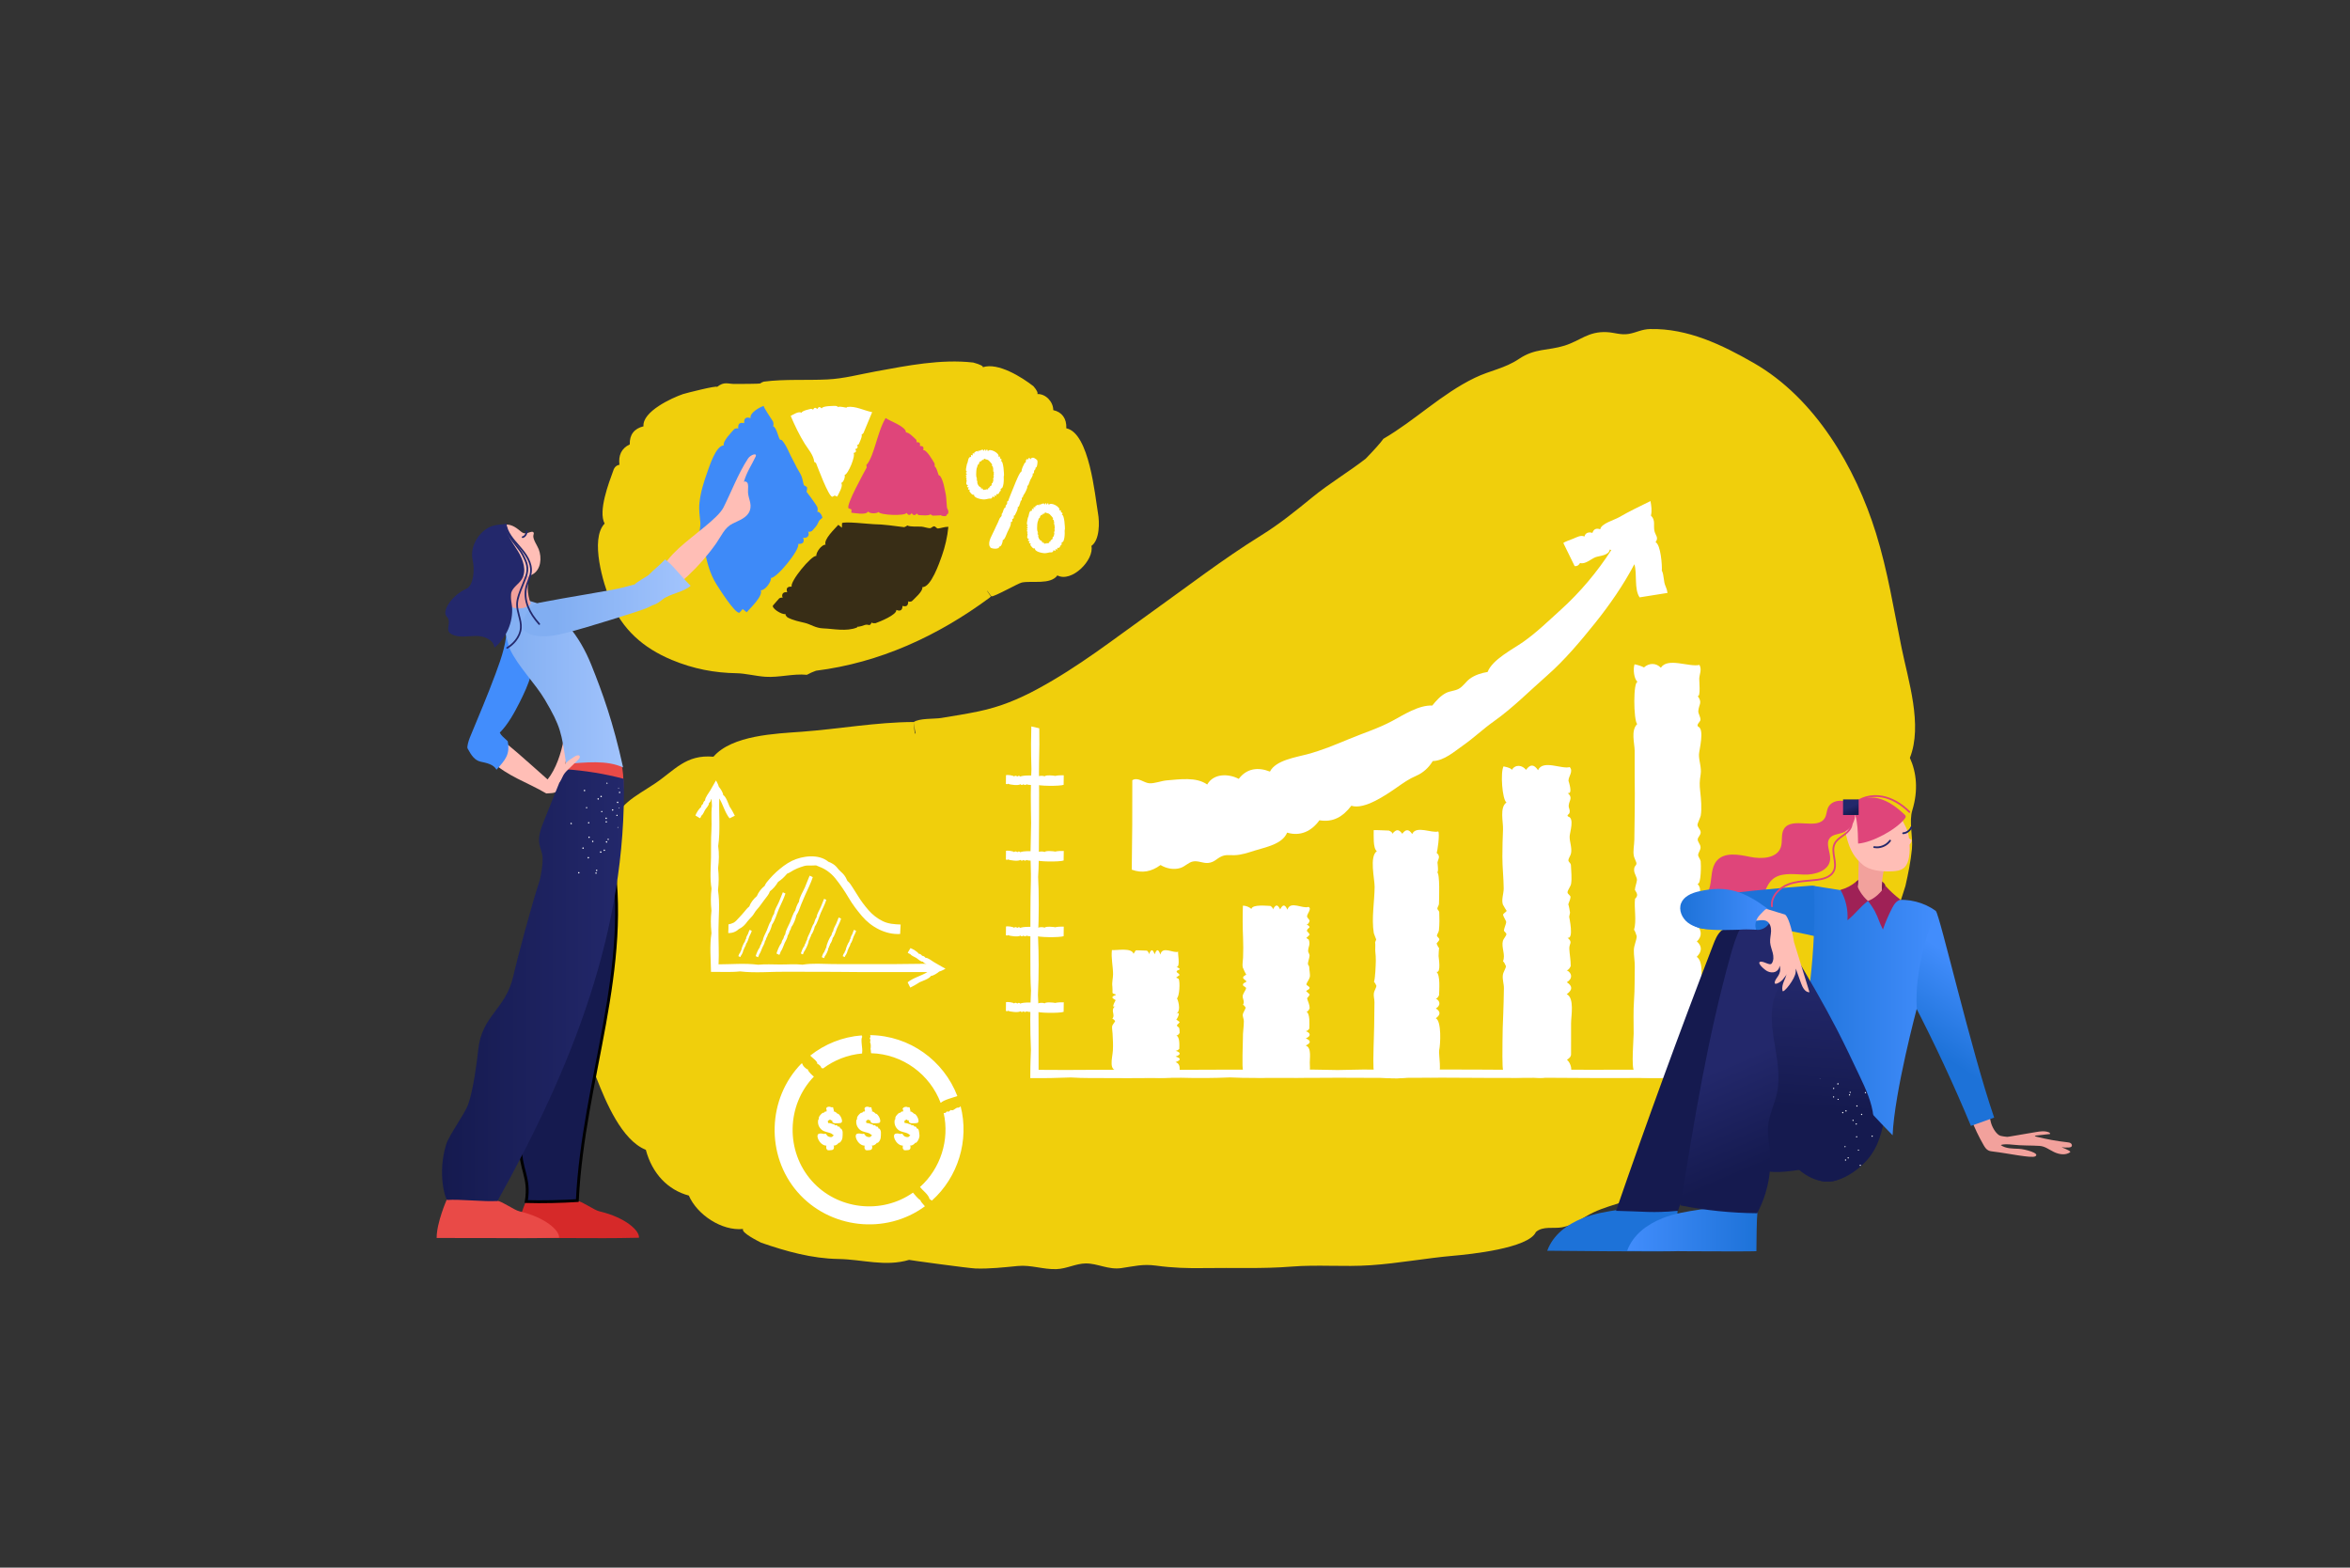 <svg width="916" height="611" viewBox="0 0 916 611" fill="none" xmlns="http://www.w3.org/2000/svg">
<rect x="0" y="0" width="916" height="611" fill="#333333" stroke="none"/>
<path d="M745.422 315.72C747.764 308.014 747.04 301.095 744.448 295.392C749.51 282.64 743.811 265.246 741.203 252.459C738.116 237.323 735.842 222.675 731.239 207.841C723.269 182.155 707.543 155.238 683.62 141.499C671.266 134.404 657.92 127.961 643.273 128.249C639.861 128.316 637.964 129.598 634.923 130.137C631.803 130.69 629.386 129.606 626.315 129.454C619.033 129.096 615.999 132.802 609.804 134.726C603.255 136.76 598.363 135.679 592.115 139.869C586.459 143.663 580.922 144.331 574.853 147.266C561.82 153.567 551.621 163.822 539.226 171.032C538.079 172.686 535.739 175.245 532.334 178.787C525.603 184.013 518.21 188.364 511.467 193.88C505.029 199.145 498.681 204.282 491.605 208.67C476.762 217.876 463.01 228.495 448.797 238.641C433.928 249.255 420.553 259.822 404.36 268.573C396.923 272.592 389.751 275.532 381.421 277.272C376.6 278.278 371.689 279.061 366.829 279.853C364.292 280.267 358.24 279.884 356.109 281.471L356.833 285.881L356.572 285.91L356.103 281.41C341.571 281.478 327.01 284.133 312.525 285.206C302.382 285.957 285.383 286.528 278.09 294.945C267.254 293.984 263.04 300.231 255.157 305.478C247.087 310.848 241.28 313.112 237.739 323.096C218.46 333.258 218.259 368.026 221.26 386.084C223.206 397.793 228.291 409.505 232.63 420.521C236.086 429.297 242.293 444.408 251.738 448.159C254.198 457.424 260.349 463.831 268.495 465.992C271.766 473.505 281.35 479.845 289.632 479.017C288.776 480.471 295.846 483.919 296.686 484.361C306.424 487.739 316.451 490.543 326.821 490.714C336.29 490.869 344.967 493.83 354.356 491.06C354.296 491.129 377.715 494.344 380.304 494.42C385.903 494.583 391.177 493.979 396.706 493.44C401.871 492.936 406.653 494.857 411.85 494.662C415.791 494.515 419.365 492.479 423.222 492.444C427.784 492.403 432.04 494.991 437.056 494.269C442.195 493.531 445.404 492.584 450.688 493.309C457.012 494.176 463.055 494.372 469.431 494.259C480.568 494.062 492.222 494.586 503.279 493.684C513.669 492.836 523.785 493.861 534.307 493.143C545.212 492.399 555.792 490.379 566.636 489.438C572.661 488.915 595.849 486.579 598.667 480.209C601.392 477.763 605.638 478.97 608.901 478.359C613.753 477.453 616.767 474.607 621.07 472.569C629.111 468.76 636.316 468.851 643.239 462.19C643.09 462.556 648.45 461.189 649.014 460.988C653.143 459.515 656.205 457.241 659.68 454.684C663.362 451.975 666.785 450.585 670.75 448.476C675.074 446.175 677.341 442.729 681.024 439.712C691.326 431.273 713.138 420.683 713.918 404.952C721.89 400.32 726.152 393.47 726.967 384.065C733.809 377.617 736.295 370.223 736.159 360.943C737.519 362.579 742.77 345.054 742.713 345.301C743.799 340.56 744.763 335.765 745.24 330.92C745.713 326.118 744.006 320.243 745.422 315.72ZM427.974 199.975C426.807 193.205 424.622 168.782 415.637 166.934C415.81 163.095 413.91 160.578 410.553 159.857C410.545 156.618 407.639 153.454 404.322 153.58C404.657 153.254 404.252 152.18 402.84 150.551C398.381 147.069 389.042 141.149 383.075 143.14C383.358 142.767 382.142 142.055 379.368 141.308C366.698 139.866 353.55 142.536 341.395 144.753C334.793 145.956 329.055 147.56 322.593 147.888C314.39 148.306 305.849 147.691 297.743 148.746C297.024 148.964 296.609 149.182 296.502 149.4C296.129 149.692 288.155 149.601 286.914 149.648C283.696 149.769 282.464 148.478 279.472 150.83C279.793 150.07 267.136 153.29 266.2 153.612C261.908 155.085 250.312 160.404 250.826 166.164C247.206 167.022 245.353 169.44 245.476 173.206C242.101 174.805 241.034 177.58 241.446 181.157C240.236 181.369 239.431 182.144 239.032 183.483C237.334 188.141 233.069 199.227 235.675 204.077C229.83 210.148 235.255 227.748 237.882 234.102C242.542 245.369 250.721 252.56 261.856 257.209C270.309 260.739 278.619 262.264 287.047 262.397C290.51 262.452 294.646 263.537 298.324 263.784C303.728 264.147 309.194 262.481 314.513 263.016C315.655 262.384 316.841 261.853 318.074 261.422C342.799 258.319 365.423 247.971 385.702 232.986C385.81 232.868 385.985 232.704 386.225 232.497L384.761 230.336L384.762 230.335L384.834 230.286L386.39 232.425C387.316 232.81 396.805 227.359 398.293 227.049C402.161 226.244 409.454 228.014 412.147 224.283C417.75 227.192 426.577 218.241 425.423 212.783C428.718 210.417 428.61 203.477 427.974 199.975Z" fill="#F0CF0C"/>
<path d="M339.941 160.643C336.792 160.025 333.483 158.194 330.303 158.617C330.152 158.685 330.061 158.76 330.03 158.842C329.85 159.062 327.224 158.129 326.655 158.705C326.712 158.545 326.457 158.379 325.896 158.225C324.92 158.193 320.582 158.167 320.272 159.198C319.578 158.43 319.034 158.503 318.572 159.41C317.815 158.722 317.384 158.809 316.874 159.748C316.87 159.56 316.639 159.422 316.177 159.34C315.398 159.529 312.663 160.063 312.39 160.897C311.366 160.131 309.098 161.647 308.219 162.098L308.227 162.154C309.757 165.802 311.607 169.598 313.685 172.96C314.78 174.731 317.197 177.447 317.378 180.045C317.564 180.097 317.797 180.242 318.074 180.478C318.696 181.978 322.944 193.614 324.438 193.635L325.337 193.149L325.358 193.157L326.328 193.559L326.358 193.518C326.826 192.492 328.84 189.347 327.875 188.243C328.78 188.075 329.558 185.832 329.215 185.118C330.605 184.913 333.59 177.564 332.701 176.572C333.715 176.332 333.915 175.822 333.35 175.024C334.361 174.873 334.537 174.103 333.987 173.449C334.159 173.528 334.406 173.421 334.726 173.132C335.062 172.349 336.24 170.057 335.837 169.271C335.977 169.372 336.227 169.203 336.577 168.771C337.849 165.67 338.638 163.806 339.925 160.718C339.925 160.718 339.941 160.643 339.941 160.643Z" fill="white"/>
<path d="M369.656 199.274C369.643 198.988 369.43 198.503 369.247 198.254C368.993 197.988 368.898 193.807 368.691 192.904C368.235 190.913 367.807 187.36 366.416 185.474C366.255 185.356 366.122 185.304 366.018 185.319C365.694 185.261 365.151 181.986 364.202 181.723C364.396 181.69 364.425 181.323 364.263 180.643C363.659 179.608 361.152 175.122 359.841 175.461C360.186 174.285 359.803 173.741 358.575 173.859C358.785 172.671 358.424 172.283 357.172 172.345C357.361 172.22 357.353 171.901 357.129 171.394C356.426 170.752 354.159 168.317 353.136 168.585C353.25 166.267 346.892 164.141 345.208 162.939C343.383 165.964 342.257 170.117 341.247 173.264C340.681 175.028 339.37 179.614 337.667 181.269C337.762 181.478 337.809 181.801 337.807 182.234C336.886 184.025 329.676 196.807 330.751 198.109L331.891 198.557L331.89 198.579V198.579L331.844 199.828L331.901 199.846C333.236 199.942 337.57 200.889 338.398 199.355C338.959 200.295 341.778 200.236 342.43 199.558C343.119 200.815 352.713 201.184 353.381 199.912C354.067 200.944 354.717 200.957 355.371 199.996C355.958 201.062 356.888 200.939 357.387 200.055C357.371 200.28 357.592 200.512 358.046 200.749C359.056 200.8 362.093 201.166 362.801 200.392C362.747 200.589 363.039 200.799 363.664 201.011C362.135 200.958 366.893 200.978 366.701 200.774C367.002 201.23 368.902 201.434 369.059 200.723C369.151 200.562 369.03 200.389 369.272 200.402C369.596 200.345 369.683 199.859 369.656 199.274Z" fill="#DF457A"/>
<path d="M319.814 200.187C319.629 199.964 319.391 199.719 319.162 199.582C318.965 199.505 318.73 199.437 318.447 199.372C318.755 199.296 318.814 198.742 318.623 197.736C317.825 196.2 316.886 195.167 315.993 193.819C315.627 193.268 314.72 192.232 314.358 191.64C314.577 191.076 314.638 190.484 314.54 189.862C314.138 189.62 313.74 189.37 313.348 189.113C313.024 188.243 312.89 186.857 312.453 185.698C312.037 184.595 311.132 183.352 310.582 182.277C310.122 181.379 309.697 180.412 309.189 179.531C307.724 176.985 306.712 173.762 304.797 171.59C304.542 171.433 304.334 171.372 304.177 171.408C303.467 171.343 302.822 166.477 301.235 166.038C301.539 165.988 301.583 165.435 301.364 164.412C301.053 163.786 297.388 158.524 297.708 158.213C296.176 158.659 292.078 160.903 292.566 162.973C290.717 162.365 289.942 163.077 290.068 164.927C288.188 164.554 287.622 165.188 287.742 167.133C287.556 166.853 287.038 166.85 286.248 167.208C285.106 168.481 281.607 172.014 282.129 173.607C279.08 173.613 276.514 181.738 275.71 184.007C274.348 187.856 273.113 191.667 272.663 195.782C272.314 198.981 272.794 201.082 272.999 203.793C273.101 205.15 272.568 206.591 272.751 207.975C272.965 209.583 273.93 212.294 273.676 213.858C273.989 214.043 274.342 214.417 274.739 214.969C275.657 219.393 276.708 223.644 279.294 227.782C280.132 229.121 286.553 239.328 288.218 238.801L289.497 237.39L289.522 237.41L291.025 238.625L291.099 238.57C292.449 237.014 297.538 232.267 296.521 230.058C298.202 230.233 300.744 226.683 300.511 225.245C302.639 225.548 312.074 214.028 311.108 211.993C313.021 212.098 313.64 211.304 313.058 209.601C314.921 209.863 315.631 208.596 315.001 207.156C315.264 207.384 315.756 207.326 316.47 206.983C317.448 205.805 318.317 205.162 318.891 203.792C319.208 202.81 319.784 202.475 320.582 201.811C320.453 201.21 320.195 200.653 319.814 200.187Z" fill="#3E8AF8"/>
<path d="M369.566 205.337C368.093 205.326 366.867 205.868 365.637 205.989C365.086 206.043 364.691 205.162 364.094 205.134C363.626 205.112 362.936 205.883 362.544 205.882C361.58 205.88 360.168 205.347 359.233 205.272C357.729 205.152 354.977 205.453 353.646 204.817C353.418 205.045 353.018 205.264 352.449 205.473C348.668 205.017 344.596 204.366 340.566 204.313C339.217 204.295 328.691 203.091 328.201 203.936L328.169 205.663L328.139 205.661L326.779 204.562L326.712 204.612C325.49 206.02 320.886 210.315 321.806 212.314C320.284 212.155 317.984 215.368 318.196 216.669C316.27 216.395 307.732 226.819 308.607 228.661C306.876 228.565 306.315 229.284 306.842 230.825C305.156 230.588 304.514 231.734 305.083 233.037C304.845 232.831 304.4 232.884 303.755 233.194C303.018 234.082 302.204 234.892 301.479 235.796C300.096 236.737 304.814 239.807 306.221 239.31C306.029 239.512 306.253 239.991 306.958 240.643C309.359 241.888 311.557 242.243 313.794 242.802C316.055 243.366 317.898 244.814 320.874 244.923C324.86 245.069 329.893 246.24 334.002 244.595C334.217 244.422 334.329 244.263 334.341 244.118C334.096 244.691 337.3 243.538 337.272 243.545C338.642 243.181 338.929 244.428 339.801 242.569C339.799 242.85 340.293 242.964 341.279 242.891C342.76 242.388 349.663 239.623 349.371 237.728C350.959 238.367 351.752 237.829 351.786 236.167C353.416 236.586 354 236.081 354.025 234.315C354.178 234.585 354.634 234.611 355.393 234.364C356.413 233.325 359.902 230.394 359.512 228.828C362.883 229.061 366.23 219.171 367.135 216.639C368.363 213.198 369.271 209.23 369.641 205.542C369.632 205.46 369.727 205.292 369.566 205.337Z" fill="#382D16"/>
<path d="M404.356 179.513C404.273 179.218 403.328 178.583 403.119 178.514C402.584 178.251 401.861 178.392 401.684 179.064C401.387 178.326 400.903 178.321 400.661 179.121C399.932 178.448 399.759 179.9 399.823 180.347C399.754 180.212 399.607 180.252 399.385 180.466C398.996 181.345 398.077 182.792 398.239 183.744C397.541 183.628 395.663 188.504 395.324 189.33C395.048 190.004 392.891 195.235 392.996 195.254C392.349 195.269 392.682 196.01 392.533 196.397C392.487 196.516 392.106 196.906 391.989 197.098L391.957 197.712C391.905 197.827 391.532 197.96 391.429 198.121C391.03 198.741 390.985 199.798 390.466 200.289C390.484 200.469 390.464 200.732 390.406 201.077C390.21 201.454 389.802 201.707 389.587 202.198C389.371 202.688 389.187 203.188 388.97 203.67C388.512 204.682 387.953 205.683 387.534 206.715C386.876 208.335 384.826 211.232 385.837 213.077L385.969 213.244L386.338 212.504L386.355 212.52C386.235 212.778 386.109 213.029 385.993 213.294C385.969 213.777 389.435 214.433 389.548 212.974C390.23 213.331 390.949 211.098 390.878 210.455C391.556 210.595 392.412 208.007 392.699 207.372C393.126 206.429 394.293 204.542 393.981 203.49C394.561 203.521 394.743 203.104 394.553 202.233C395.119 202.345 395.324 201.682 395.123 200.947C395.203 201.062 395.352 201.026 395.566 200.839C395.991 199.921 396.851 198.609 396.72 197.576C396.78 197.702 396.939 197.609 397.19 197.3C397.498 196.613 397.663 195.899 397.872 195.246C397.927 195.075 398.202 195.095 398.272 194.854C398.354 194.572 398.211 194.215 398.309 193.971C398.336 193.904 398.631 193.959 398.654 193.884C398.705 193.716 398.792 193.275 398.855 193.154C399.067 192.748 399.314 192.455 399.597 191.966C399.894 191.455 400.185 190.707 400.387 190.154L400.464 189.426L400.854 189.037C401.144 188.428 401.303 187.702 401.573 187.12C401.921 186.375 402.347 185.978 402.568 185.107C402.578 184.954 402.568 184.844 402.537 184.779C402.499 184.603 402.516 184.567 402.624 184.569C403.29 184.499 402.922 183.891 403.109 183.472C403.37 182.886 403.72 183.189 403.622 182.241C403.676 182.37 403.834 182.269 404.085 181.943C404.32 181.433 404.502 180.028 404.356 179.513ZM415.096 206.206C415.131 206.121 414.955 200.386 413.851 200.627C414.593 199.788 413.847 199.981 413.577 199.574C413.337 199.213 413.953 198.617 412.922 198.986C413.596 197.582 409.304 195.4 408.832 196.864C408.62 195.933 408.295 195.92 408.023 196.79C407.793 195.849 407.363 195.991 407.206 196.809C407.202 196.608 407.103 196.412 406.894 196.228C406.266 196.256 406.174 196.32 405.635 196.622C405.242 196.841 405.107 196.067 404.984 197.098C404.958 196.92 404.792 196.789 404.471 196.742C404.162 196.884 403.865 197.08 403.583 197.252C403.434 197.343 403.592 197.661 403.498 197.75C403.376 197.864 403.09 197.449 402.905 197.677C402.762 197.855 402.974 198.379 402.893 198.433C402.755 198.527 402.479 198.179 402.245 198.343C402.142 198.415 402.33 199.092 402.265 199.079C401.472 198.963 401.252 199.637 401.085 200.428C401.073 200.484 400.904 201.15 400.92 201.108C401.092 200.685 400.504 202.416 400.71 201.509C400.616 201.922 400.495 202.442 400.438 202.854C400.379 203.294 400.157 204.031 400.364 204.599C400.439 204.679 400.516 204.725 400.595 204.74C400.898 204.866 400.282 205.027 400.253 205.124C400.146 205.479 400.496 205.428 400.584 205.678C400.759 206.173 399.526 205.965 400.638 206.539C400.489 206.513 400.348 206.653 400.221 206.96C400.325 207.126 400.452 207.263 400.604 207.371C400.559 207.505 400.477 207.601 400.357 207.659C400.343 207.585 400.55 208.376 400.573 208.141C400.513 208.773 399.98 210.094 401.139 210.003C400.467 210.591 400.599 210.981 401.405 210.928C400.87 211.619 401.022 211.931 401.84 211.782C401.688 211.876 401.602 212.076 401.606 212.406C402.017 213.021 402.818 214.174 403.421 213.69C403.149 215.028 406.18 215.546 406.955 215.608C407.728 215.671 408.499 215.428 409.247 215.288C409.578 215.226 409.904 215.384 410.231 215.186C410.447 215.056 410.731 214.383 410.689 214.398C410.85 214.342 411.014 214.882 411.284 214.741C411.496 214.631 411.365 214.007 411.45 213.985C411.644 213.934 411.775 214.348 412.066 214.225C412.184 214.175 412.084 213.473 412.173 213.504C413.321 213.876 413.049 212.529 413.873 212.21C413.809 212.058 413.768 211.85 413.752 211.606C413.979 211.273 414.308 211.358 414.559 210.815C414.685 210.542 414.855 209.751 414.902 209.435C414.977 208.944 414.995 208.384 415.015 207.888C415.034 207.421 414.909 206.634 415.096 206.206ZM411.197 206.446C411.08 206.602 410.96 206.663 410.849 206.638C411.057 206.656 411.158 206.76 411.15 206.951C411.043 206.986 410.941 207.035 410.845 207.099C410.95 207.175 411.039 207.27 411.115 207.386C411.088 207.485 410.572 207.481 410.788 207.593C410.845 207.613 410.9 207.65 410.95 207.705C411.028 207.918 410.835 208.539 410.793 208.738C410.649 209.188 410.683 209.247 410.302 209.274C410.421 209.268 410.347 210.637 409.599 210.393C409.61 210.396 409.723 210.844 409.698 210.865C409.545 211.003 409.369 210.673 409.274 210.737C409.227 210.769 409.483 211.118 409.333 211.219C409.255 211.271 409.003 211.115 408.978 211.142C408.566 211.58 409.612 211.258 408.441 211.794C408.234 211.723 408.139 211.608 408.125 211.471C408.026 212.398 407.802 211.487 407.676 211.733C407.554 211.924 407.404 211.953 407.266 211.928L406.881 211.744C406.805 211.548 406.807 211.382 406.86 211.241C406.556 211.777 406.226 211.691 406.446 211.002C406.007 211.478 405.816 211.313 406.097 210.681C405.456 211.251 404.184 208.856 404.873 208.407C404.693 208.446 404.533 208.407 404.393 208.291C404.459 208.167 404.541 208.061 404.64 207.97C404.49 207.965 404.38 207.887 404.31 207.739L404.697 207.458C404.042 207.469 404.255 204.292 404.425 203.586C404.506 203.251 404.612 202.96 404.742 202.64C404.789 202.526 404.803 202.158 404.896 202.064C405.031 201.926 405.305 201.923 405.377 201.845C405.346 201.696 405.302 201.568 405.241 201.467C405.766 201.381 405.432 200.465 406.205 200.846C406.207 200.847 406.169 200.369 406.199 200.354C406.397 200.258 406.467 200.609 406.599 200.584C406.628 200.578 406.523 200.164 406.672 200.087C406.858 199.99 406.907 200.385 407.029 200.366C407.172 200.344 407.098 199.48 407.715 199.838C407.995 200.041 408.456 200.027 408.772 200.181C409.201 200.39 409.261 200.539 409.576 200.89C409.899 201.25 410.88 202.087 410.276 202.614C410.449 202.526 410.592 202.552 410.705 202.693C410.716 203.035 410.805 203.152 410.933 203.607C410.84 203.768 410.72 203.858 410.592 203.883C411.186 203.921 411.225 204.069 410.686 204.36C411.274 204.413 411.301 204.595 410.716 204.841C411.434 204.87 411.052 205.188 411.084 205.579C411.076 205.485 411.171 206.175 411.219 205.973L410.923 206.204C411.03 206.263 411.121 206.344 411.197 206.446ZM391.346 185.261C391.381 185.175 391.205 179.44 390.1 179.681C390.843 178.842 390.096 179.035 389.826 178.628C389.587 178.267 390.202 177.671 389.171 178.041C389.846 176.636 385.553 174.454 385.081 175.919C384.87 174.987 384.545 174.974 384.273 175.844C384.042 174.903 383.612 175.045 383.456 175.863C383.452 175.662 383.352 175.466 383.144 175.282C382.516 175.31 382.424 175.374 381.884 175.676C381.492 175.895 381.356 175.121 381.234 176.152C381.207 175.974 381.041 175.843 380.721 175.797C380.411 175.938 380.115 176.134 379.834 176.306C379.684 176.397 379.842 176.715 379.748 176.804C379.626 176.919 379.34 176.503 379.155 176.732C379.012 176.909 379.224 177.433 379.144 177.487C379.005 177.581 378.729 177.233 378.495 177.397C378.392 177.469 378.58 178.146 378.515 178.133C377.722 178.017 377.502 178.691 377.335 179.482C377.323 179.538 377.154 180.204 377.17 180.162C377.342 179.739 376.754 181.47 376.96 180.563C376.866 180.976 376.745 181.496 376.689 181.908C376.629 182.348 376.407 183.085 376.614 183.653C376.689 183.733 376.767 183.779 376.845 183.794C377.148 183.92 376.532 184.081 376.503 184.178C376.397 184.533 376.746 184.482 376.834 184.732C377.009 185.227 375.776 185.019 376.888 185.593C376.739 185.567 376.598 185.707 376.471 186.014C376.575 186.18 376.702 186.318 376.854 186.425C376.809 186.559 376.727 186.655 376.607 186.713C376.594 186.64 376.8 187.43 376.823 187.195C376.764 187.827 376.23 189.148 377.39 189.058C376.717 189.645 376.849 190.035 377.656 189.982C377.12 190.673 377.273 190.985 378.09 190.836C377.938 190.93 377.852 191.13 377.856 191.46C378.268 192.075 379.068 193.229 379.671 192.744C379.4 194.082 382.43 194.6 383.205 194.662C383.978 194.725 384.749 194.482 385.497 194.343C385.828 194.28 386.154 194.438 386.481 194.24C386.697 194.11 386.981 193.437 386.939 193.452C387.101 193.396 387.264 193.936 387.535 193.795C387.747 193.685 387.615 193.061 387.701 193.039C387.895 192.988 388.026 193.402 388.316 193.279C388.434 193.229 388.334 192.527 388.424 192.558C389.571 192.93 389.3 191.583 390.123 191.264C390.06 191.112 390.018 190.904 390.003 190.66C390.229 190.327 390.559 190.412 390.81 189.869C390.936 189.596 391.105 188.805 391.153 188.489C391.227 187.998 391.246 187.438 391.265 186.942C391.284 186.475 391.159 185.688 391.346 185.261ZM387.447 185.5C387.33 185.656 387.21 185.718 387.099 185.692C387.308 185.71 387.408 185.814 387.401 186.005C387.293 186.04 387.192 186.089 387.096 186.153C387.2 186.229 387.29 186.324 387.365 186.44C387.338 186.539 386.822 186.535 387.038 186.647C387.096 186.667 387.15 186.704 387.2 186.759C387.278 186.972 387.085 187.593 387.043 187.792C386.9 188.242 386.933 188.301 386.553 188.328C386.671 188.323 386.597 189.691 385.85 189.447C385.86 189.45 385.973 189.898 385.949 189.919C385.795 190.057 385.62 189.728 385.525 189.791C385.477 189.823 385.734 190.172 385.583 190.273C385.505 190.325 385.253 190.169 385.228 190.196C384.816 190.634 385.863 190.312 384.691 190.848C384.484 190.777 384.389 190.662 384.375 190.525C384.276 191.452 384.052 190.541 383.926 190.787C383.804 190.978 383.654 191.007 383.517 190.982L383.131 190.798C383.055 190.602 383.057 190.436 383.11 190.295C382.806 190.831 382.476 190.745 382.696 190.056C382.257 190.532 382.066 190.367 382.347 189.735C381.706 190.305 380.434 187.91 381.123 187.461C380.943 187.5 380.783 187.461 380.643 187.345C380.709 187.221 380.791 187.115 380.89 187.024C380.74 187.019 380.63 186.941 380.56 186.793L380.947 186.512C380.292 186.523 380.505 183.346 380.675 182.64C380.756 182.305 380.862 182.014 380.992 181.695C381.039 181.58 381.054 181.212 381.146 181.118C381.281 180.98 381.555 180.977 381.627 180.899C381.597 180.75 381.553 180.622 381.491 180.521C382.016 180.435 381.682 179.519 382.455 179.9C382.457 179.901 382.419 179.423 382.449 179.408C382.647 179.312 382.718 179.663 382.849 179.638C382.879 179.633 382.773 179.218 382.922 179.141C383.108 179.044 383.158 179.439 383.279 179.42C383.422 179.398 383.349 178.534 383.965 178.892C384.246 179.095 384.706 179.081 385.022 179.235C385.451 179.444 385.511 179.593 385.826 179.944C386.149 180.304 387.13 181.141 386.526 181.668C386.699 181.58 386.842 181.606 386.955 181.747C386.967 182.089 387.055 182.206 387.184 182.661C387.09 182.822 386.97 182.912 386.843 182.937C387.436 182.975 387.475 183.123 386.936 183.414C387.525 183.467 387.551 183.649 386.966 183.895C387.685 183.924 387.303 184.242 387.334 184.633C387.326 184.539 387.422 185.229 387.469 185.027L387.174 185.258C387.279 185.317 387.37 185.398 387.447 185.5Z" fill="white"/>
<path d="M351.051 360.347L350.866 364.036C345.184 364.368 339.577 361.323 335.982 357.074C334.067 354.811 332.292 352.488 330.79 349.928C329.258 347.315 327.497 344.738 325.604 342.372C324.661 341.195 323.565 340.203 322.326 339.346C321.019 338.441 319.559 337.871 318.089 337.295C317.063 337.325 316.037 337.396 315.011 337.352C313.994 337.308 313.016 337.65 312.057 337.982C311.114 338.309 310.186 338.705 309.306 339.179C308.476 339.626 307.73 340.221 306.822 340.515C305.519 342.021 304.731 342.762 303.279 343.746C302.37 345.266 301.457 346.339 300.104 347.407C299.689 348.688 298.656 349.764 297.868 350.84C297.232 351.709 296.613 352.598 295.945 353.444C295.311 354.246 294.588 354.936 294.076 355.825C293.57 356.703 292.968 357.419 292.237 358.115C291.637 358.687 291.201 359.349 290.683 359.99C289.969 360.871 289.052 361.621 288.016 362.087C286.853 363.195 285.456 363.725 283.858 363.664C283.928 362.539 283.956 361.414 283.945 360.292C284.618 360.144 285.323 359.969 285.937 359.646C286.742 359.223 287.435 358.345 288.055 357.692C288.781 356.928 289.487 356.143 290.159 355.331C290.758 354.607 291.299 353.903 292.05 353.329C292.599 351.791 293.762 350.341 294.996 349.296C295.684 347.708 296.628 346.439 298.048 345.29C298.433 344.301 299.18 343.452 299.876 342.671C300.74 341.701 301.62 340.734 302.591 339.87C304.429 338.233 306.462 336.605 308.685 335.528C312.752 333.557 319.157 332.734 322.875 335.864C323.727 336.189 324.555 336.61 325.279 337.167C325.956 337.688 326.413 338.354 326.968 338.991C327.543 339.651 328.267 340.157 328.828 340.828C329.457 341.581 329.953 342.46 330.319 343.369C331.147 344.005 331.748 344.96 332.295 345.833C332.976 346.918 333.694 347.981 334.354 349.079C335.571 351.102 336.974 352.95 338.522 354.732C340.076 356.522 341.921 357.965 344.05 359.019C346.267 360.119 348.622 360.246 351.051 360.347Z" fill="white"/>
<path d="M367.174 376.806C366.141 376.276 365.184 375.623 364.165 375.073C363.234 374.571 361.801 373.272 360.75 373.319C360.406 372.833 359.993 372.592 359.429 372.533C359.153 372.113 358.627 371.732 358.104 371.737C357.662 370.963 355.752 369.84 354.893 369.543L353.818 371.319C354.104 371.617 354.41 371.753 354.8 371.853C355.312 372.601 356.514 372.948 357.245 373.427C357.886 373.846 358.905 374.911 359.745 374.829C360.081 375.306 360.475 375.542 361.073 375.618L361.097 375.645C352.878 375.747 344.664 375.849 336.444 375.788C332.488 375.758 328.536 375.824 324.58 375.762C320.738 375.702 316.607 375.372 312.804 376.004C309.797 375.657 306.901 375.963 303.901 375.927C301.066 375.894 298.34 375.761 295.499 376.017C290.435 375.372 285.181 375.857 280.088 375.869C280.303 371.335 280.03 366.787 280.054 362.253C280.081 357.266 280.656 351.949 279.873 347.006C280.22 343.982 280.225 341.313 279.902 338.411C280.258 335.592 280.358 332.596 279.943 329.773C280.832 323.693 280.149 317.341 280.373 311.214C281.85 313.602 282.588 316.799 284.382 318.959L286.427 317.943C285.855 316.803 285.142 315.432 284.396 314.396C283.889 313.257 282.987 310.476 281.897 309.878C281.848 308.927 280.83 307.368 280.186 306.635C279.972 305.759 279.494 304.971 279.08 304.179C278.337 305.47 277.607 306.77 276.869 308.063C276.308 309.047 274.789 310.865 274.838 311.986C274.353 312.331 274.113 312.744 274.054 313.31C273.634 313.585 273.253 314.112 273.258 314.636C272.486 315.078 271.364 316.991 271.067 317.851L272.842 318.927C273.139 318.642 273.275 318.334 273.374 317.945C274.121 317.433 274.467 316.228 274.946 315.496C275.365 314.854 276.428 313.834 276.346 312.993C276.823 312.656 277.058 312.262 277.134 311.663L277.368 311.455C277.389 312.243 277.434 313.08 277.503 314.076C277.115 317.301 277.506 320.512 277.299 323.736C277.08 327.148 277.204 330.622 277.145 334.046C277.077 338.019 276.653 342.434 277.348 346.339C277.005 349.298 276.994 351.862 277.318 354.975C276.999 358.058 276.994 360.118 277.323 363.733C276.541 368.594 277.083 373.905 277.139 378.82C280.91 378.743 284.708 379.03 288.464 378.622C294.473 379.333 300.7 378.674 306.74 378.752C312.941 378.833 319.139 378.728 325.34 378.801C337.388 378.942 349.451 378.885 361.501 378.873C359.13 380.381 355.948 381.076 353.787 382.876L354.802 384.923C355.94 384.35 357.308 383.636 358.344 382.89C359.482 382.38 362.258 381.481 362.856 380.387C363.806 380.339 365.362 379.318 366.094 378.674C366.97 378.46 367.757 377.981 368.547 377.567C368.094 377.306 367.633 377.045 367.174 376.806Z" fill="white"/>
<path d="M364.222 377.497L364.224 377.483L364.326 377.495L364.222 377.497Z" fill="white"/>
<path d="M305.15 347.775L306.153 348.259C305.536 350.281 304.461 352.257 303.625 354.199C302.797 356.121 302.15 358.722 300.914 360.402C300.72 361.414 299.976 363.393 299.331 364.137C299.19 364.763 299.048 365.094 298.734 365.545C298.626 366.09 298.447 366.5 298.134 366.929C298.086 367.737 297.47 368.6 297.154 369.329C296.774 370.205 296.45 371.323 295.88 372.092C295.797 372.453 295.659 372.789 295.465 373.101L294.552 372.661C294.887 371.606 295.473 370.083 296.168 369.235C296.225 368.747 296.478 368.24 296.771 367.853C296.866 367.342 297.05 366.914 297.368 366.476C297.483 365.269 298.419 363.773 298.893 362.649C299.397 361.455 299.779 359.937 300.559 358.914C300.751 358.072 301.236 356.819 301.739 356.127C301.858 354.674 303.026 352.946 303.59 351.617C304.131 350.346 304.598 349.041 305.15 347.775Z" fill="white"/>
<path d="M315.588 341.296L316.812 341.886C316.086 344.263 314.807 346.574 313.839 348.865C313.341 350.045 312.831 351.221 312.33 352.4C311.751 353.761 311.303 355.498 310.421 356.698C310.174 357.995 309.344 360.268 308.491 361.253C308.318 362.016 308.145 362.419 307.762 362.97C307.63 363.635 307.412 364.136 307.031 364.658C306.974 365.622 306.221 366.717 305.836 367.585C305.359 368.659 304.986 370.006 304.281 370.955C304.163 371.396 304.015 371.792 303.776 372.185L302.664 371.649C303.075 370.348 303.77 368.525 304.634 367.471C304.703 366.875 305.012 366.256 305.37 365.785C305.486 365.162 305.71 364.64 306.098 364.105C306.24 362.619 307.39 360.794 307.959 359.438C308.561 358.004 309.041 356.126 309.989 354.882C310.235 353.803 310.776 352.38 311.428 351.484C311.577 349.676 313.014 347.555 313.727 345.894C314.378 344.375 314.928 342.81 315.588 341.296Z" fill="white"/>
<path d="M321.224 350.315L322.084 350.729C321.554 352.461 320.635 354.153 319.918 355.817C319.209 357.463 318.655 359.69 317.597 361.131C317.432 361.998 316.794 363.692 316.241 364.33C316.12 364.867 315.998 365.15 315.73 365.536C315.637 366.003 315.484 366.354 315.217 366.721C315.145 367.901 313.96 370.234 313.286 371.143C313.215 371.451 313.097 371.74 312.93 372.007L312.149 371.631C312.436 370.727 312.938 369.422 313.533 368.696C313.614 368.262 313.786 367.867 314.049 367.512C314.13 367.075 314.288 366.708 314.561 366.333C314.653 365.366 315.377 364.231 315.748 363.352C316.202 362.276 316.588 360.78 317.294 359.855C317.458 359.134 317.874 358.061 318.305 357.469C318.407 356.223 319.407 354.744 319.89 353.606C320.351 352.517 320.751 351.399 321.224 350.315Z" fill="white"/>
<path d="M326.902 357.605L327.844 358.042C327.533 359.291 326.78 360.547 326.273 361.73C325.8 362.831 325.376 364.699 324.57 365.575C324.52 366.147 323.956 367.573 323.589 367.895C323.534 368.298 323.445 368.503 323.218 368.77C323.183 369.122 323.071 369.376 322.844 369.628C322.908 370.365 321.88 372.34 321.428 372.828C321.396 373.06 321.311 373.269 321.174 373.456L320.319 373.06C320.476 372.469 320.93 371.358 321.363 370.95C321.391 370.622 321.517 370.336 321.742 370.093C321.769 369.762 321.883 369.497 322.115 369.239C322.074 368.245 323.425 365.232 324.09 364.54C324.162 364.026 324.466 363.202 324.822 362.809C324.774 362.013 325.645 360.737 325.954 360C326.285 359.21 326.557 358.388 326.902 357.605Z" fill="white"/>
<path d="M332.86 362.414L333.697 362.793C333.552 363.531 333.061 364.281 332.757 364.972C332.435 365.705 332.112 367.256 331.508 367.794C331.51 368.117 331.116 369.16 330.857 369.336C330.842 369.613 330.783 369.749 330.611 369.917C330.609 370.161 330.534 370.33 330.359 370.487C330.45 370.899 329.69 372.363 329.408 372.609C329.399 372.768 329.344 372.908 329.243 373.028L328.482 372.683C328.559 372.326 328.922 371.502 329.204 371.292C329.201 371.065 329.287 370.875 329.459 370.724C329.455 370.495 329.532 370.318 329.709 370.157C329.63 369.679 330.663 367.33 331.017 367.032C331.031 366.792 331.318 366.049 331.502 365.881C331.417 365.419 332.039 364.362 332.273 363.95C332.411 363.45 332.647 362.889 332.86 362.414Z" fill="white"/>
<path d="M292.179 362.414L293.016 362.793C292.871 363.531 292.38 364.281 292.076 364.972C291.754 365.705 291.431 367.256 290.827 367.794C290.829 368.117 290.435 369.16 290.176 369.336C290.161 369.613 290.101 369.749 289.93 369.917C289.928 370.161 289.853 370.33 289.678 370.487C289.768 370.899 289.009 372.362 288.727 372.609C288.718 372.768 288.662 372.908 288.561 373.028L287.801 372.683C287.878 372.326 288.241 371.502 288.523 371.292C288.52 371.065 288.605 370.875 288.778 370.724C288.774 370.495 288.851 370.318 289.028 370.157C288.949 369.678 289.981 367.33 290.336 367.032C290.35 366.792 290.637 366.049 290.821 365.881C290.735 365.42 291.357 364.362 291.591 363.95C291.73 363.45 291.967 362.89 292.179 362.414Z" fill="white"/>
<path d="M682.295 416.747L681.509 420.157C679.613 420.198 677.415 420.213 675.038 420.212C668.088 420.212 660.929 420.261 654.294 420.202C647.556 420.143 640.885 420.137 634.227 420.178L623.635 420.197L613.086 420.139C606.619 420.074 600.17 420.067 593.677 420.113C586.469 420.167 579.235 420.163 572.04 420.093C565.635 420.033 559.241 420.032 552.809 420.084C545.545 420.144 538.316 420.152 531.069 420.101C524.773 420.053 518.44 420.057 512.182 420.114C504.972 420.18 497.002 420.137 489.321 420.146C485.909 420.164 482.526 420.093 479.399 419.945C473.363 420.207 466.767 420.254 460.437 420.076C459.593 420.061 458.697 420.064 457.859 420.085C447.382 420.298 436.14 420.184 425.218 420.193C422.468 420.196 419.753 420.112 417.411 419.961C414.587 420.064 412.119 420.137 409.834 420.178L406.523 420.22L401.592 420.216L401.621 416.218L401.673 413.951C401.726 412.431 401.782 410.843 401.842 409.12C401.496 400.802 401.508 393.949 401.874 386.043C401.639 382.743 401.602 377.307 401.622 370.963L401.646 355.963C401.65 351.647 401.717 347.361 401.826 343.228C401.908 339.835 401.667 336.598 401.703 331.59C401.727 326.922 401.923 324.007 401.918 320.698C401.912 317.387 401.768 314.569 401.793 310.011C401.805 306.531 401.887 303.026 402.04 299.832C401.932 295.935 401.875 292.922 401.882 289.948C401.895 287.657 401.934 285.365 402 283.143L405.095 283.859C405.18 288.291 405.142 291.623 404.996 297.842C404.964 298.859 404.956 299.872 404.971 300.876C405.037 306.359 405.051 311.909 405.017 317.368C404.983 322.875 404.95 328.509 404.916 334.064C404.899 337.607 404.766 339.782 404.649 341.779C404.811 344.538 404.896 348.557 404.893 352.762C404.896 356.912 404.797 361.04 404.606 364.86C404.95 372.613 404.945 379.746 404.575 387.826C404.798 391.353 404.847 396.895 404.828 403.358L404.832 416.973L405.113 416.983L406.568 416.997C412.466 417.054 418.409 417.057 424.279 416.994C431.885 416.933 439.558 416.924 447.137 416.974C453.15 417.018 459.149 417.015 465.074 416.959C472.228 416.898 479.97 416.93 487.421 416.922C491.117 416.909 494.847 416.99 498.199 417.161C505.246 416.907 511.044 416.816 515.631 416.959C520.21 417.102 522.563 417.106 527.227 416.948C532.059 416.784 538.756 416.884 544.44 417.147C547.901 416.916 553.208 416.857 559.321 416.877C565.442 416.898 571.873 416.846 577.66 416.901C583.905 416.968 590.234 416.976 596.555 416.924C603.713 416.876 611.41 416.937 618.933 416.958L621.402 416.973L623.189 416.955L643.073 416.916C650.092 416.956 657.15 416.932 664.129 416.842C670.15 416.768 676.228 416.736 682.295 416.747Z" fill="white"/>
<path d="M414.636 302.181L414.593 305.896C413.245 306.473 404.392 306.429 403.584 305.664C403.08 306.102 400.461 306.008 400.208 305.681C399.682 306.063 399.383 306.059 398.934 305.687C398.482 306.064 398.109 306.052 397.679 305.652C397.211 306.32 393.382 305.85 392.99 305.471C392.685 305.688 392.382 305.703 392.082 305.515L392.121 302.139C392.665 301.93 394.918 302.212 395.272 302.626C395.695 302.256 396.114 302.271 396.527 302.673C396.949 302.297 397.337 302.303 397.776 302.707C398.255 302.098 404.129 302.141 404.608 302.63C405 302.347 406.736 302.253 407.127 302.614C407.604 301.98 410.576 302.252 411.319 302.426C412.18 302.186 413.729 302.149 414.636 302.181Z" fill="white"/>
<path d="M414.636 331.675L414.593 335.39C413.245 335.967 404.392 335.923 403.584 335.158C403.08 335.597 400.461 335.502 400.208 335.175C399.682 335.558 399.383 335.553 398.934 335.181C398.482 335.558 398.109 335.546 397.679 335.146C397.211 335.814 393.382 335.344 392.99 334.966C392.685 335.182 392.382 335.197 392.082 335.01L392.121 331.633C392.665 331.424 394.918 331.707 395.272 332.12C395.695 331.75 396.114 331.766 396.527 332.167C396.949 331.791 397.337 331.797 397.776 332.201C398.255 331.592 404.129 331.635 404.608 332.124C405 331.841 406.736 331.748 407.127 332.109C407.604 331.474 410.576 331.746 411.319 331.92C412.18 331.681 413.729 331.643 414.636 331.675Z" fill="white"/>
<path d="M414.636 361.17L414.593 364.885C413.245 365.462 404.392 365.418 403.584 364.653C403.08 365.091 400.461 364.997 400.208 364.67C399.682 365.052 399.383 365.048 398.934 364.676C398.482 365.053 398.109 365.041 397.679 364.641C397.211 365.309 393.382 364.839 392.99 364.46C392.685 364.677 392.382 364.692 392.082 364.504L392.121 361.128C392.665 360.919 394.918 361.201 395.272 361.615C395.695 361.245 396.114 361.261 396.527 361.662C396.949 361.286 397.337 361.292 397.776 361.696C398.255 361.087 404.129 361.13 404.608 361.619C405 361.336 406.736 361.242 407.127 361.603C407.604 360.969 410.576 361.241 411.319 361.415C412.18 361.176 413.729 361.138 414.636 361.17Z" fill="white"/>
<path d="M414.636 390.665L414.593 394.38C413.245 394.957 404.392 394.913 403.584 394.148C403.08 394.587 400.461 394.492 400.208 394.165C399.682 394.548 399.383 394.543 398.934 394.171C398.482 394.548 398.109 394.536 397.679 394.136C397.211 394.804 393.382 394.334 392.99 393.956C392.685 394.172 392.382 394.187 392.082 394L392.121 390.623C392.665 390.414 394.918 390.696 395.272 391.11C395.695 390.74 396.114 390.756 396.527 391.157C396.949 390.781 397.337 390.787 397.776 391.191C398.255 390.582 404.129 390.625 404.608 391.114C405 390.831 406.736 390.738 407.127 391.099C407.604 390.464 410.576 390.736 411.319 390.91C412.18 390.67 413.729 390.632 414.636 390.665Z" fill="white"/>
<path d="M459.819 416.817C459.898 415.729 459.588 414.36 458.2 413.989C460.414 413.191 460.391 412.473 458.226 411.79C460.524 411.101 460.18 410.081 458.195 409.564C458.691 409.573 459.185 409.32 459.669 408.811C459.72 407.104 459.861 404.158 458.505 403.58C458.945 403.633 459.382 403.302 459.799 402.603C459.786 399.038 459.044 401.195 458.763 399.487C459.178 399.173 459.538 398.8 459.842 398.369C459.387 397.99 458.904 397.651 458.396 397.349C458.206 398.355 460.845 393.712 458.493 395.174C460.713 393.795 458.888 389.033 458.744 389.14C459.754 388.372 460.03 382.739 459.429 381.536C459.09 381.387 458.759 381.221 458.436 381.04C458.923 380.719 459.39 380.369 459.836 379.99C459.518 379.568 459.142 379.219 458.706 378.941C458.167 377.744 461.635 378.284 458.557 376.856C460.332 377.143 458.818 370.896 459.298 370.92C457.534 371.766 453.092 368.471 452.293 372.068C451.531 369.826 450.863 369.818 450.076 371.946C449.263 369.833 448.735 369.841 447.835 371.967C447.882 371.483 447.626 371.001 447.075 370.53C446.423 370.54 442.912 370.329 442.698 370.427L441.849 371.75C440.989 369.256 435.457 370.489 433.41 370.295C433.046 373.392 433.86 376.715 433.859 379.692C433.858 381.357 433.358 382.786 433.591 384.564C433.675 385.211 433.641 386.257 433.637 386.888C433.633 387.481 434.957 387.408 434.927 387.709C434.891 388.083 433.597 388.037 433.612 388.792C433.622 389.252 434.985 389.758 434.941 389.905C435.211 388.999 432.643 393.612 434.831 392.065C432.498 393.739 434.964 395.439 433.585 397.03C433.955 397.203 434.322 397.512 434.682 397.955C434.619 398.329 433.685 399.267 433.508 399.943C433.376 400.442 433.624 402.247 433.665 402.858C433.803 404.949 433.91 407.359 433.791 409.422C433.623 412.332 431.775 418.048 436.358 417.072V419.85L436.422 419.883C438.439 420.03 442.945 420.765 443.557 418.287C444.586 421.469 444.516 418.816 445.772 418.848C446.057 419.289 446.401 419.674 446.806 420.005C447.426 419.665 447.825 419.134 448.005 418.412C448.922 421.493 457.322 419.35 459.776 419.9C459.884 418.874 459.898 417.846 459.819 416.817Z" fill="white"/>
<path d="M510.557 414.877C510.385 412.814 511.432 408.318 508.95 407.522C511.063 406.506 511.041 405.594 508.975 404.725C511.168 403.848 510.839 402.55 508.946 401.893C509.418 401.904 509.89 401.583 510.352 400.935C510.391 399.156 510.673 395.094 509.241 394.281C509.66 394.348 510.078 393.928 510.476 393.039C510.471 391.253 509.758 390.416 509.487 389.073C509.9 388.654 510.243 388.18 510.518 387.651C510.094 387.179 509.634 386.747 509.138 386.354C509.202 385.898 510.489 385.774 510.467 385C510.451 384.408 509.12 384.142 509.23 383.587C509.359 382.937 510.34 381.773 510.55 380.778C510.752 379.823 510.304 377.942 510.322 376.962C510.334 376.311 509.769 376.259 509.81 375.564C509.853 374.857 510.338 373.537 510.439 372.611C510.527 371.804 509.87 371.308 509.893 370.645C509.955 368.831 510.866 368.215 510.124 366.235C509.797 366.042 509.481 365.832 509.177 365.605C509.65 365.188 510.094 364.743 510.512 364.269C510.231 363.753 509.872 363.308 509.434 362.934C509.421 361.352 511.804 361.836 509.292 360.281C509.691 360.368 510.089 359.942 510.464 359.028C510.481 358.368 509.551 357.813 509.476 357.228C509.355 356.275 511.555 354.09 509.999 353.469C507.817 354.361 502.905 350.919 501.825 354.564C500.855 352.426 500.005 352.418 499.003 354.448C497.969 352.432 497.298 352.44 496.152 354.468C496.212 354.007 495.887 353.546 495.186 353.097C494.003 353.111 488.16 352.377 487.787 354.261C486.844 353.477 485.691 353.018 484.469 352.99C484.309 357.185 484.362 361.581 484.533 365.653C484.637 368.154 484.628 370.759 484.528 373.277C484.49 374.236 484.192 375.991 484.382 376.97C484.425 377.189 485.764 380.192 485.799 379.71C485.766 380.155 484.531 380.295 484.544 381.088C484.554 381.656 485.874 382.228 485.813 382.505C485.681 383.094 484.51 382.918 484.481 383.847C484.461 384.482 485.788 384.615 485.707 385.253C485.642 385.768 484.594 387.178 484.42 387.966C484.141 389.229 485.352 390.287 484.518 391.571C484.871 391.791 485.221 392.184 485.565 392.747C485.517 393.132 484.555 394.735 484.444 395.277C484.267 396.142 484.83 397.107 484.837 397.962C484.857 400.171 484.394 402.483 484.469 404.696C484.508 405.834 483.991 416.893 484.574 417.099L487.164 417.069V419.727L487.245 419.759C489.421 419.878 495.477 420.801 496.323 418.237C497.602 421.2 497.632 418.757 499.141 418.772C500.786 418.788 500.339 421.109 501.982 418.354C503.124 421.231 508.026 419.312 510.253 419.573C510.499 417.984 510.689 416.496 510.557 414.877Z" fill="white"/>
<path d="M560.969 409.343C561.47 407.215 561.96 398.003 559.654 396.893C561.578 395.506 561.558 394.259 559.676 393.072C561.674 391.875 561.374 390.102 559.65 389.205C560.08 389.22 560.509 388.781 560.93 387.895C560.96 385.872 561.495 380.149 559.919 378.806C561.831 379.263 560.739 373.25 560.74 372.659C560.741 371.448 560.839 370.724 560.946 369.269C560.889 370.042 559.978 367.746 559.988 367.819C559.947 367.526 561.046 366.725 561.035 366.13C561.026 365.633 560.066 365.056 560.103 364.699C560.183 363.944 560.774 363.46 560.873 362.59C561.132 360.313 561.082 357.803 561 355.538C560.982 355.041 560.247 354.475 560.257 354.204C560.283 353.462 560.863 353.014 560.889 352.248C560.945 350.6 561.327 340.248 560.144 339.944C560.847 340.395 560.319 336.123 560.299 336.27C560.514 334.722 561.672 333.951 559.965 332.365C560.251 332.458 561.286 324.817 560.608 324.071C558.127 324.853 551.991 321.607 550.453 325.069C549.128 323.121 547.968 323.113 546.599 324.963C545.186 323.127 544.27 323.134 542.705 324.981C542.785 324.56 542.342 324.141 541.385 323.732C539.406 323.698 537.431 323.503 535.451 323.568C535.507 325.379 535.084 330.602 536.674 331.769C533.679 333.839 535.839 342.579 535.813 345.683C535.764 351.364 534.554 357.961 535.476 363.592C535.565 364.132 536.405 366.008 536.413 366.141C536.425 366.366 535.992 367.173 536.01 367.282C536.18 368.249 535.975 370.272 536.084 370.928C536.213 371.706 536.293 373.699 536.276 374.509C536.248 375.917 536.069 381.486 535.562 382.658C535.883 382.958 536.202 383.495 536.516 384.264C536.459 384.93 535.649 386.239 535.523 387.036C535.333 388.239 535.756 389.42 535.746 390.605C535.722 393.616 535.638 396.651 535.637 399.664C535.636 402.572 535.426 405.438 535.401 408.344C535.393 409.286 535.113 417.26 535.613 417.526L537.971 417.485V417.526H537.972L537.971 419.92C540.307 420.252 549.21 421.134 550.482 418.562C551.904 420.759 553.099 419.39 554.809 419.355C556.112 419.329 558.172 421.051 559.19 418.669C559.534 418.87 559.898 419.057 560.285 419.224C562.191 418.654 560.668 410.621 560.969 409.343Z" fill="white"/>
<path d="M612.377 410.857C612.358 406.788 612.384 402.81 612.385 398.768C612.386 396.039 613.784 388.99 610.69 387.502C613.029 385.816 613.005 384.299 610.718 382.857C613.146 381.401 612.781 379.246 610.686 378.155C611.209 378.174 611.731 377.64 612.243 376.563C612.278 374.183 611.8 372.039 611.696 369.828C611.593 367.628 613.227 367.402 611.014 365.515C613.59 366.13 611.642 357.567 611.649 357.312C611.653 357.19 611.97 355.756 611.97 355.754C612.072 356.305 611.357 351.547 611.257 352.796C611.327 351.923 612.063 350.909 612.169 349.681C612.231 348.963 610.964 348.532 611 347.758C611.037 346.961 612.232 345.488 612.399 344.438C612.747 342.237 612.406 339.421 612.326 337.229C612.295 336.346 611.309 335.984 611.344 335.308C611.388 334.46 612.175 333.572 612.366 332.596C612.815 330.302 611.722 328.021 611.833 325.922C611.914 324.406 613.755 318.905 611.286 318.272C610.472 317.749 611.629 317.417 611.762 316.866C612.134 315.32 611.329 315.195 611.476 313.806C611.678 311.887 613.185 311.024 611.069 309.059C613.257 309.77 611.381 304.405 611.38 304.333C611.334 302.606 613.383 300.66 611.851 298.976C608.833 299.929 601.39 295.953 599.507 300.189C597.896 297.821 596.486 297.813 594.821 300.059C593.407 298.22 590.713 297.769 589.289 300.082C589.143 299.621 588.298 299.161 586.061 298.711C584.796 300.989 585.521 311.551 587.201 312.785C584.45 314.686 585.985 320.448 585.856 323.27C585.695 326.783 585.625 330.295 585.607 333.798C585.585 337.951 586.089 342.112 586.124 346.283C586.14 348.224 585.176 350.586 585.79 352.534C585.853 352.732 587.261 355.118 587.269 354.954C587.245 355.447 585.804 356.064 585.877 356.591C585.967 357.243 587.122 358.977 587.109 359.367C587.084 360.076 586.324 361.654 586.208 362.642C586.161 363.042 587.204 363.563 587.167 364.156C587.131 364.743 586.004 365.964 585.808 366.708C585.127 369.294 586.926 372.162 585.85 374.646C586.241 375.011 586.628 375.664 587.009 376.598C586.93 377.542 585.963 378.817 585.802 379.968C585.543 381.819 586.246 383.437 586.203 385.257C586.124 388.6 586.102 391.991 585.941 395.319C585.771 398.815 585.685 402.362 585.654 405.871C585.644 406.962 585.496 416.811 585.911 417.032L588.778 416.983V417.033H588.779L588.778 419.942C591.34 420.212 593.798 419.786 596.322 419.795C598.793 419.804 602.556 421.183 603.986 418.292C606.343 421.934 608.549 418.229 611.582 419.223C613.189 417.54 612.402 414.491 610.784 413.04C611.7 412.496 612.382 411.873 612.377 410.857Z" fill="white"/>
<path d="M662.908 403.219C662.892 398.031 663.249 392.696 662.916 387.55C662.693 384.117 664.604 375.165 661.378 372.947C663.5 370.762 663.479 368.797 661.404 366.927C663.606 365.039 663.276 362.247 661.375 360.833C661.849 360.857 662.322 360.165 662.787 358.769C662.818 355.808 662.322 352.872 662.29 350.04C662.264 347.661 663.464 346.631 661.671 344.449C663.131 344.947 663.048 336.687 662.903 335.71C662.787 334.92 661.89 333.872 661.918 333.24C661.964 332.193 662.918 331.364 662.851 330.193C662.781 328.971 661.683 328.154 661.746 327.136C661.797 326.312 662.876 325.526 662.902 324.474C662.93 323.316 661.696 322.573 661.659 321.433C661.645 321.01 662.805 318.534 662.908 317.96C663.393 315.262 663.04 311.333 662.736 308.606C662.422 305.786 662.446 304.702 662.899 301.781C663.308 299.149 662.158 296.46 662.235 294.026C662.284 292.478 664.518 284.167 661.919 283.214C661.066 282.431 662.774 281.32 662.81 280.606C662.875 279.369 661.926 278.176 661.978 277.204C662.114 274.621 663.748 273.96 661.722 271.272C662.975 271.854 662.297 265.139 662.345 264.463C662.477 262.577 663.414 261.124 662.431 259.159C658.464 260.128 650.019 256.11 647.385 260.26C645.495 258.315 642.801 258.336 640.805 260.143C639.683 259.576 638.365 259.169 637.122 258.92C636.484 260.78 636.898 264.792 638.363 265.806C636.56 265.308 636.697 280.689 638.155 282.218C635.619 284.722 637.119 289.556 637.173 292.627C637.236 296.192 637.111 299.75 637.18 303.321C637.332 311.288 637.134 319.402 637.043 327.384C637.019 329.446 636.43 331.678 636.875 333.741C636.998 334.31 637.861 336.133 637.867 336.377C637.903 337.616 636.996 337.212 636.954 339.001C636.915 340.631 638.208 341.906 638.049 343.131C637.895 344.314 637.358 345.558 637.254 346.844L637.918 347.976C638.328 348.834 638.125 349.615 637.311 350.32C636.901 354.069 637.995 358.888 636.929 362.403C637.284 362.876 637.635 363.722 637.981 364.933C637.878 366.692 636.891 368.42 636.855 370.378C636.815 372.56 637.268 374.693 637.218 376.869C637.118 381.185 637.236 385.589 636.922 389.885C636.611 394.134 636.779 398.609 636.778 402.876C636.777 404.711 635.807 416.444 636.986 417.342L639.587 417.277V417.342H639.588L639.587 419.982C643.813 420.295 648.013 419.957 652.24 420.153C653.533 420.213 659.489 420.531 660.086 418.485C660.699 418.795 661.404 419.067 662.157 419.297C663.289 417.842 662.851 415.742 662.785 414.122L662.557 413.724C661.658 412.701 661.658 411.682 662.557 410.667C662.571 408.643 663.04 408.07 661.465 406.052C662.294 405.345 662.913 404.536 662.908 403.219Z" fill="white"/>
<path d="M649.227 228.518C648.319 226.601 648.701 224.274 647.759 222.394C647.921 220.491 647.35 212.268 645.318 211.328C646.622 209.521 645.328 208.775 644.903 207.056C644.375 204.92 645.426 202.721 643.519 200.969C643.968 198.984 643.676 197.275 643.342 195.299C639.315 197.296 635.05 199.292 631.176 201.563C629.264 202.683 624.102 204.049 623.751 206.296C622.154 205.757 621.213 206.214 620.697 207.721C619.434 207.229 617.899 207.625 617.611 209.121C616.205 208.45 614.652 209.371 613.328 209.919C612.595 210.222 609.784 211.172 609.374 211.653L613.776 220.645C614.842 220.758 615.385 220.264 615.904 219.426C617.815 220.121 620.256 217.797 621.9 217.18C623.393 216.619 627.205 216.521 627.439 214.213C627.666 214.29 627.875 214.342 628.075 214.379C622.641 222.852 615.866 230.908 608.391 237.654C603.578 241.998 598.97 246.526 593.658 250.25C589.596 253.097 581.698 257.056 579.852 261.912C577.452 262.291 574.862 263.11 572.886 264.577C571.292 265.762 570.337 267.551 568.555 268.499C567.029 269.311 565.229 269.298 563.676 270.077C561.508 271.165 559.776 273.145 558.282 275.002C553.083 274.74 547.163 278.597 542.689 280.998C537.212 283.937 531.627 285.645 525.915 288.013C520.346 290.322 515.374 292.418 509.534 293.992C505.25 295.146 497.212 296.305 495.014 300.739C490.377 298.92 485.976 299.449 482.851 303.578C478.875 301.498 473.078 301.369 470.551 305.776C466.298 302.745 459.849 303.758 454.835 304.16C452.592 304.339 450.102 305.443 447.939 305.287C445.892 305.14 443.479 302.728 441.36 304.106C441.399 315.709 441.328 327.329 441.145 338.964C445.237 340.482 448.858 339.723 452.363 337.158C454.658 338.55 457.58 339.124 460.177 338.283C461.876 337.733 463.201 336.163 464.945 335.785C466.945 335.35 468.894 336.538 470.907 336.346C473.292 336.117 474.013 334.819 475.99 333.864C477.779 333 479.192 333.38 481.155 333.324C483.914 333.245 486.45 332.357 489.059 331.529C493.225 330.207 499.788 329.11 501.71 324.531C506.887 326.072 511.229 323.967 514.299 319.718C519.731 320.609 523.465 318.286 526.737 314.057C531.837 315.703 540.317 309.796 544.372 306.989C547.145 305.069 549.049 303.661 552.105 302.34C554.771 301.186 556.976 299.132 558.458 296.644C562.955 296.49 566.854 292.932 570.382 290.466C574.486 287.596 578.107 284.113 582.2 281.217C589.694 275.913 596.077 269.404 602.97 263.361C609.806 257.369 616.062 249.932 621.741 242.849C627.369 235.829 632.871 227.909 637.047 219.922C638.236 223.585 636.876 229.621 639.104 232.83L649.974 231.101C649.858 230.215 649.608 229.351 649.227 228.518Z" fill="white"/>
<path d="M339.183 403.541C339.368 403.98 339.31 404.358 339.008 404.676C339.27 404.905 339.385 406.008 339.067 406.253C339.541 406.474 339.462 408.424 339.318 408.871C339.518 409.314 339.416 410.021 339.546 410.505C351.945 410.852 362.476 418.796 366.648 429.85C368.099 428.596 371.373 427.863 373.162 427.201C367.9 413.461 354.673 403.647 339.168 403.454L339.183 403.541ZM336.056 410.087C336.333 408.891 335.282 404.767 336.15 404.117C335.91 403.944 335.85 403.75 335.954 403.557C328.381 404.118 321.44 406.976 315.82 411.439C316.329 412.105 318.811 413.666 318.564 414.677C319.068 414.675 320.252 415.763 320.139 416.335C320.428 416.251 320.637 416.317 320.805 416.467C325.131 413.213 330.366 411.113 336.052 410.61C336.035 410.432 336.016 410.255 336.056 410.087ZM373.298 431.721C372.418 431.751 371.564 433.25 370.52 432.613C370.078 433.29 369.729 433.417 369.043 433.183C368.732 433.738 368.36 433.924 367.825 433.784C370.203 444.301 366.616 455.482 358.6 462.669C359.722 464.073 361.905 465.568 362.341 467.365C362.69 467.563 362.984 467.764 363.217 467.975C373.45 458.845 377.87 444.42 374.422 431.115C374.167 431.58 373.777 431.793 373.298 431.721ZM359.289 468.732C359.035 468.465 358.856 468.14 358.757 467.78C357.886 467.356 356.465 465.556 355.863 464.847C343.616 473.49 326.376 471.471 316.437 460.284C306.179 448.74 306.48 430.764 317.25 419.616C316.769 419.295 314.78 417.474 314.917 416.814C314.326 416.871 312.607 415.156 312.809 414.587C312.628 414.589 312.484 414.576 312.367 414.547C299.062 428.139 298.407 450.282 310.867 464.62C323.297 478.923 345.216 481.442 360.521 470.166C360.106 469.711 359.703 469.204 359.289 468.732ZM328.455 441.283C328.456 440.82 328.103 439.736 327.471 439.81C327.463 439.231 327.048 438.943 326.565 439.11C326.436 438.584 325.87 438.426 325.524 438.676C325.556 438.597 325.462 438.474 325.234 438.32C324.638 438.14 323.382 437.61 322.809 437.758C322.874 437.707 322.761 437.565 322.739 437.395C322.655 437.215 322.655 437.034 322.74 436.852C322.794 436.743 323.601 436.248 323.697 436.422C323.778 436.556 323.866 436.623 323.963 436.67C324.044 436.699 324.394 436.616 324.415 436.71C324.42 436.826 324.412 436.94 324.393 437.055L324.394 437.086L324.412 437.164C324.578 437.631 325.076 437.813 325.524 437.808C326.02 437.781 327.723 437.917 328.04 437.479C328.215 437.257 328.245 436.936 328.195 436.651C328.082 435.764 327.447 434.555 326.664 434.104C326.564 434.071 326.496 434.068 326.461 434.089C326.357 434.103 326.332 434.083 326.307 433.98C326.245 433.792 325.301 433.172 325.075 433.186L324.997 433.225C324.959 433.242 324.908 433.252 324.839 433.232C324.911 433.193 324.983 433.241 325.051 432.833C325.053 432.612 324.896 432.499 324.872 432.319C324.77 431.072 324.539 431.818 323.83 431.504C323.156 431.158 321.787 431.416 322.106 432.439C322.149 432.559 322.222 432.66 322.345 432.738C322.204 432.86 322.115 433.041 322.076 433.102L322.108 433.166C322.137 433.206 322.168 433.27 322.152 433.375C321.799 432.936 321.255 433.448 321.112 433.767C321.097 433.684 320.937 433.664 320.635 433.767C320.095 434.129 318.815 435.418 319.214 436.156C319.053 436.25 318.926 436.394 318.899 436.618C318.66 438.067 319.185 439.427 320.285 440.344C321.441 441.309 322.924 441.197 324.182 441.889C324.446 442.061 324.676 442.328 324.938 442.472C325.026 442.525 325.011 442.565 324.933 442.597C324.387 442.901 324.57 443.236 323.815 443.206C323.404 443.189 322.583 442.972 322.311 442.478L322.226 442.329L321.891 441.924C321.655 441.88 321.423 441.9 321.198 441.985C320.648 441.957 320.24 441.706 319.628 441.812C318.259 441.858 318.603 443.321 318.981 444.147C319.495 445.268 320.676 446.479 322.01 446.524L322.125 446.505L322.1 446.583L322.08 446.701C322.03 447.027 322.017 447.571 322.189 447.874L322.315 448.022L322.659 447.716L322.677 447.73L322.342 448.06C322.415 448.513 323.825 448.304 323.967 448.282L324.074 448.273C324.691 448.247 325.064 447.883 325.074 447.251C325.071 447.135 324.983 446.657 325.056 446.581L324.922 446.441L324.86 446.306C325.056 446.407 325.019 446.513 325.234 446.502C325.697 446.505 326.717 445.902 326.841 445.456C327.038 445.491 327.24 445.469 327.426 445.278C328.63 444.13 328.428 442.755 328.455 441.283ZM343.368 441.283C343.368 440.82 343.015 439.736 342.383 439.81C342.375 439.231 341.96 438.943 341.477 439.11C341.348 438.584 340.783 438.426 340.436 438.676C340.468 438.597 340.375 438.474 340.146 438.32C339.551 438.14 338.295 437.61 337.721 437.758C337.786 437.707 337.674 437.565 337.652 437.395C337.568 437.215 337.568 437.034 337.653 436.852C337.707 436.743 338.515 436.248 338.609 436.422C338.69 436.556 338.778 436.623 338.876 436.67C338.957 436.699 339.308 436.616 339.327 436.71C339.332 436.826 339.325 436.94 339.305 437.055L339.307 437.086L339.324 437.164C339.491 437.631 339.988 437.813 340.437 437.808C340.933 437.781 342.636 437.917 342.952 437.479C343.127 437.257 343.157 436.936 343.107 436.651C342.995 435.764 342.36 434.555 341.577 434.104C341.476 434.071 341.409 434.068 341.373 434.089C341.269 434.103 341.244 434.083 341.22 433.98C341.158 433.792 340.214 433.172 339.988 433.186L339.91 433.225C339.871 433.242 339.82 433.252 339.752 433.232C339.824 433.193 339.895 433.241 339.963 432.833C339.966 432.612 339.808 432.499 339.785 432.319C339.683 431.071 339.451 431.818 338.742 431.504C338.068 431.158 336.7 431.416 337.018 432.439C337.061 432.559 337.135 432.66 337.257 432.738C337.117 432.86 337.027 433.041 336.988 433.102L337.021 433.166C337.049 433.206 337.08 433.27 337.065 433.375C336.711 432.936 336.168 433.448 336.025 433.767C336.009 433.684 335.849 433.664 335.548 433.767C335.008 434.129 333.727 435.418 334.127 436.156C333.965 436.25 333.839 436.394 333.811 436.618C333.572 438.067 334.098 439.427 335.196 440.344C336.353 441.309 337.835 441.197 339.093 441.889C339.358 442.061 339.587 442.328 339.85 442.472C339.938 442.525 339.923 442.565 339.845 442.597C339.299 442.901 339.481 443.236 338.727 443.206C338.315 443.189 337.495 442.972 337.223 442.478L337.138 442.329L336.803 441.924C336.566 441.88 336.335 441.9 336.109 441.985C335.56 441.957 335.152 441.706 334.54 441.812C333.17 441.858 333.514 443.321 333.893 444.147C334.407 445.268 335.587 446.479 336.922 446.524L337.036 446.505L337.012 446.583L336.992 446.701C336.943 447.027 336.93 447.572 337.101 447.874L337.228 448.022L337.572 447.716L337.59 447.73L337.255 448.06C337.328 448.513 338.738 448.304 338.88 448.282L338.988 448.273C339.604 448.247 339.977 447.883 339.987 447.251C339.984 447.135 339.896 446.657 339.969 446.581L339.835 446.441L339.773 446.306C339.969 446.407 339.932 446.513 340.148 446.502C340.61 446.505 341.631 445.902 341.754 445.456C341.951 445.491 342.153 445.469 342.339 445.278C343.543 444.129 343.339 442.755 343.368 441.283ZM358.367 442.196C358.258 441.619 358.307 439.691 357.296 439.809C357.288 439.231 356.873 438.943 356.39 439.109C356.261 438.583 355.695 438.426 355.348 438.675C355.381 438.597 355.287 438.473 355.059 438.319C354.463 438.139 353.207 437.609 352.634 437.758C352.699 437.706 352.586 437.564 352.564 437.395C352.48 437.214 352.48 437.033 352.565 436.851C352.619 436.742 353.426 436.247 353.521 436.421C353.603 436.556 353.691 436.622 353.788 436.67C353.869 436.699 354.22 436.616 354.24 436.709C354.245 436.825 354.237 436.94 354.218 437.054L354.219 437.086L354.237 437.164C354.403 437.63 354.901 437.812 355.349 437.807C355.845 437.78 357.548 437.917 357.865 437.478C358.041 437.256 358.069 436.935 358.02 436.65C357.907 435.763 357.272 434.554 356.489 434.104C356.389 434.07 356.321 434.067 356.286 434.088C356.183 434.102 356.157 434.082 356.133 433.98C356.071 433.791 355.127 433.172 354.901 433.185L354.823 433.224C354.785 433.241 354.733 433.252 354.665 433.231C354.737 433.192 354.808 433.24 354.876 432.832C354.878 432.611 354.721 432.499 354.698 432.318C354.596 431.071 354.364 431.817 353.656 431.503C352.823 431.076 351.085 432.045 352.17 432.737C352.03 432.859 351.94 433.039 351.901 433.1L351.934 433.164C351.963 433.204 351.994 433.268 351.978 433.374C351.624 432.933 351.081 433.447 350.938 433.765C350.922 433.683 350.762 433.663 350.461 433.766C349.921 434.128 348.64 435.416 349.04 436.155C348.878 436.249 348.752 436.392 348.725 436.617C348.485 438.065 349.012 439.426 350.11 440.343C351.266 441.307 352.749 441.195 354.007 441.888C354.271 442.059 354.501 442.327 354.763 442.47C354.851 442.524 354.836 442.563 354.758 442.596C354.211 442.9 354.395 443.234 353.64 443.205C353.228 443.188 352.408 442.971 352.136 442.477L352.051 442.328L351.716 441.922C351.48 441.878 351.248 441.898 351.022 441.984C350.473 441.955 350.065 441.705 349.453 441.81C348.084 441.857 348.428 443.319 348.806 444.145C349.32 445.267 350.5 446.477 351.835 446.523L351.95 446.503L351.925 446.582L351.906 446.7C351.856 447.025 351.843 447.57 352.015 447.873L352.141 448.021L352.485 447.714L352.503 447.729L352.168 448.059C352.242 448.512 353.651 448.303 353.793 448.281L353.901 448.272C354.517 448.246 354.89 447.882 354.9 447.249C354.897 447.133 354.808 446.656 354.882 446.579L354.748 446.439L354.687 446.304C354.882 446.405 354.845 446.511 355.061 446.5C355.523 446.503 356.543 445.9 356.667 445.455C356.864 445.49 357.066 445.468 357.253 445.277C357.969 444.592 358.56 443.202 358.367 442.196Z" fill="white"/>
<path d="M279.167 211.77C272.743 220.897 264.428 228.68 254.902 234.481C253.599 226.612 258.697 219.078 264.575 213.696C270.452 208.314 279.855 202.022 281.988 197.821C284.885 192.113 287.716 184.625 291.535 178.768C292.564 177.191 295.305 176.319 294.502 178.021C292.829 181.562 291.069 183.89 289.943 187.877C290.37 187.379 291.257 187.819 291.451 188.445C291.646 189.072 291.653 190.116 291.586 190.77C291.253 194.058 293.365 196 292.226 199.103C291.237 201.799 288.113 202.817 285.542 204.089C282.437 205.625 281.163 208.934 279.167 211.77Z" fill="#FFBEB6"/>
<path d="M242.145 297.36C241.408 294.383 240.144 291.566 238.888 288.769C238.271 287.396 237.654 286.024 237.038 284.651C236.82 284.166 236.587 283.661 236.167 283.336C235.8 283.051 235.333 282.937 234.877 282.846C229.762 281.826 224.259 282.923 219.922 285.824C221.384 293.903 220.621 302.374 217.74 310.061C225.48 313.355 233.804 315.266 242.205 315.678C242.917 309.579 243.622 303.321 242.145 297.36Z" fill="#E94A47"/>
<path d="M225.027 468.015C220.359 467.12 205.311 467.509 205.311 467.509C205.311 467.509 201.308 476.565 201.355 482.527C208.318 482.537 215.28 482.546 222.243 482.555C233.944 482.571 236.712 482.681 249.067 482.43C249.33 479.648 243.791 474.539 233.69 472.152C231.459 471.625 227.28 468.446 225.027 468.015Z" fill="#D62929"/>
<path d="M223.408 353.867C225.444 345.061 227.581 336.021 232.827 328.543C233.374 327.764 234.056 326.942 235.023 326.803C236.894 326.533 237.919 328.81 238.24 330.604C246.64 377.585 227.376 420.334 225.03 467.952C218.918 468.332 211.23 468.521 205.117 468.332C206.783 458.466 202.485 455.936 202.948 445.951C203.37 436.854 206.778 433.599 207.483 424.519C208.23 414.873 204.906 411.958 207.089 402.517C209.692 391.253 220.805 365.131 223.408 353.867Z" fill="#151A4F" stroke="black" stroke-width="1.116" stroke-miterlimit="10"/>
<path d="M191.514 296.625C197.924 302.66 205.362 304.784 212.938 309.264C216.832 309.13 216.313 308.848 217.932 307.684C219.947 306.236 219.572 303.644 219.956 301.189C220.619 296.96 221.255 292.484 219.651 288.516C218.766 293.537 216.656 299.844 213.446 303.801C205.924 297.192 197.893 289.56 189.565 284.002C189.451 287.96 189.336 291.919 189.222 295.877C189.756 295.557 190.978 296.944 191.514 296.625Z" fill="#FFBEB6"/>
<path d="M193.879 468.015C189.21 467.12 174.163 467.509 174.163 467.509C174.163 467.509 170.16 476.565 170.207 482.527C177.17 482.537 184.131 482.546 191.095 482.555C202.796 482.571 205.564 482.681 217.919 482.43C218.182 479.648 212.642 474.539 202.542 472.152C200.311 471.625 196.132 468.446 193.879 468.015Z" fill="#E94A47"/>
<path d="M194.81 285.556C197.915 282.488 200.502 277.799 202.469 273.899C205.92 267.064 209.453 259.263 206.949 252.027C205.468 247.745 201.838 244.27 197.5 242.982C197.824 249.723 195.516 256.284 193.164 262.61C189.823 271.596 186.795 278.606 183.145 287.469C182.684 288.589 181.925 291.093 182.252 291.703C183.666 294.359 185.033 296.374 187.363 296.879C189.694 297.384 192.39 297.912 193.537 300.008C197.033 296.092 198.875 294.056 197.899 288.894C196.026 287.085 195.414 286.796 194.81 285.556Z" fill="#428DFC"/>
<path d="M198.751 252.995C201.823 259.615 208.698 266.46 212.402 272.747C218.618 283.298 218.852 285.629 220.676 297.742C228.082 297.222 236.406 296.106 242.873 299.129C238.992 281.422 234.852 270.019 230.453 259.071C226.054 248.123 218.338 237.405 206.954 234.364C202.905 233.283 197.466 233.991 196.174 237.985C195.476 240.143 197.796 250.938 198.751 252.995Z" fill="url(#paint0_linear)"/>
<path d="M206.891 235.239C205.117 237.707 199.893 237.609 198.808 236.029C199.625 230.531 198.706 226.17 196.726 220.976C199.886 222.291 203.256 223.097 206.667 223.356C205.417 227.415 205.356 231.278 206.891 235.239Z" fill="#F2A19C"/>
<path d="M207.931 208.507C207.51 210.037 209.399 212.555 209.972 214.037C211.286 217.429 210.839 221.956 207.71 223.803C204.791 225.527 201.025 224.168 198.193 222.305C195.801 220.73 193.604 218.769 192.157 216.294C190.711 213.82 190.076 210.787 190.851 208.026C191.272 206.522 192.669 204.91 194.119 205.486C194.043 205.115 195.335 204.998 195.26 204.628C198.15 204.111 199.879 204.644 202.177 206.474C203.586 207.596 204.092 208.235 205.808 207.689C206.611 207.433 207.792 206.894 208.036 207.702C208.114 207.965 208.003 208.242 207.931 208.507Z" fill="#FFBEB6"/>
<path d="M188.139 207.272C191.031 204.681 193.166 204.614 197.029 204.24C197.145 208.175 199.82 211.482 201.887 214.831C203.953 218.181 205.459 222.623 203.293 225.909C202.108 227.708 199.961 228.874 199.299 230.926C198.734 232.678 199.422 234.557 199.579 236.392C200.096 242.437 197.41 248.593 192.732 252.447C192.429 249.272 188.552 247.814 185.369 247.867C182.186 247.92 178.77 248.703 175.974 247.178C173.014 245.564 176.444 242.664 174.075 240.264C172.163 238.327 175.876 232.143 181.811 229.462C184.723 228.146 185.003 221.659 184.272 218.543C183.11 213.587 185.913 209.268 188.139 207.272Z" fill="#23286B"/>
<path d="M210.107 343.95C210.902 341.578 211.728 336.191 211.458 333.713C211.289 332.151 210.566 330.693 210.271 329.148C209.659 325.954 210.901 322.731 212.121 319.705C214.794 313.075 217.466 306.445 220.139 299.816C227.914 300.32 235.637 301.575 243.154 303.556C244.347 362.549 222.907 416.104 193.923 468.104C189.137 468.468 179.111 467.341 174.325 467.706C173.715 467.752 170.344 457.553 173.894 446.139C175.109 442.231 181.152 434.241 182.516 430.378C184.401 425.044 185.81 414.831 186.396 409.225C187.837 395.475 197.166 393.658 200.154 380.141C201.484 374.119 207.444 351.895 210.107 343.95Z" fill="url(#paint1_linear)"/>
<path d="M197.677 252.858C197.734 252.858 197.792 252.844 197.846 252.812C199.138 252.057 200.267 251.081 201.203 249.911C202.485 248.311 203.231 246.534 203.362 244.77C203.487 243.077 203.048 241.424 202.623 239.824C202.244 238.398 201.853 236.924 201.884 235.464C201.93 233.279 203.047 230.571 204.128 227.952C204.543 226.946 204.936 225.996 205.27 225.074C206.611 221.369 205.643 219.076 204.011 216.001C203.37 214.793 202.408 213.57 201.391 212.274C199.688 210.106 197.925 207.863 197.695 205.654C197.676 205.47 197.515 205.332 197.326 205.355C197.142 205.374 197.009 205.539 197.028 205.724C197.279 208.127 199.102 210.447 200.864 212.69C201.863 213.962 202.806 215.163 203.419 216.317C205.225 219.721 205.793 221.659 204.639 224.845C204.31 225.754 203.921 226.698 203.508 227.697C202.403 230.372 201.26 233.141 201.213 235.451C201.18 237.006 201.584 238.528 201.975 239.998C202.405 241.615 202.81 243.142 202.693 244.721C202.541 246.778 201.515 248.452 200.68 249.493C199.796 250.597 198.728 251.52 197.508 252.234C197.348 252.328 197.294 252.533 197.387 252.694C197.45 252.799 197.562 252.858 197.677 252.858Z" fill="#23286B"/>
<path d="M203.71 209.699C203.733 209.699 203.757 209.697 203.781 209.691C205.033 209.419 205.697 207.913 205.623 206.952C205.609 206.768 205.452 206.614 205.263 206.643C205.079 206.658 204.941 206.819 204.955 207.004C205 207.586 204.576 208.831 203.638 209.035C203.457 209.074 203.342 209.253 203.381 209.435C203.417 209.592 203.556 209.699 203.71 209.699Z" fill="#23286B"/>
<path d="M218.813 299.426C219.514 298.821 220.028 298.033 220.664 297.359C221.523 296.448 222.59 295.763 223.645 295.089C224.089 294.805 224.548 294.514 225.064 294.416C225.327 294.366 225.626 294.378 225.825 294.557C226.273 294.961 225.832 295.683 225.399 296.102C224.174 297.286 222.95 298.471 221.724 299.655C220.958 300.397 220.181 301.149 219.639 302.069C219.251 302.729 218.992 303.457 218.619 304.127C218.336 304.633 217.966 305.121 217.442 305.367C216.918 305.614 216.215 305.548 215.858 305.091C216.603 303.792 216.276 302.033 217.174 300.834C217.609 300.255 218.266 299.897 218.813 299.426Z" fill="#FFBEB6"/>
<path d="M210.154 234.936C221.209 232.759 238.791 230.1 243.05 228.932C244.692 228.482 246.139 228.085 247.441 227.757C247.913 227.008 252.369 224.535 252.75 224.181C255.104 221.76 256.958 220.505 259.236 218.048C262.08 220.043 264.64 223.746 269.19 228.305C266.84 230.645 260.866 231.536 258.29 233.623C257.091 234.594 255.778 235.561 254.307 235.923C253.539 236.344 252.695 236.753 251.757 237.141C248.438 238.511 227.16 244.989 223.086 246.047C219.013 247.105 212.231 249.079 206.98 247.331C205.86 246.957 203.816 245.732 203.745 244.776C203.542 242.06 205.347 235.883 210.154 234.936Z" fill="url(#paint2_linear)"/>
<path d="M240.695 322.561C240.648 322.471 240.669 322.403 240.759 322.355C240.849 322.307 240.917 322.329 240.964 322.419C241.012 322.509 240.991 322.577 240.901 322.625C240.811 322.672 240.764 322.582 240.695 322.561ZM241.052 307.337C240.984 307.315 240.936 307.225 240.958 307.157C240.979 307.089 241.069 307.041 241.137 307.062C241.205 307.084 241.253 307.174 241.232 307.242C241.258 307.4 241.099 307.427 241.052 307.337ZM241.374 315.029C241.305 315.008 241.237 314.987 241.19 314.897C241.211 314.828 241.232 314.76 241.321 314.712C241.39 314.734 241.458 314.754 241.506 314.845C241.532 315.003 241.443 315.051 241.374 315.029ZM222.643 321.241C222.485 321.268 222.369 321.156 222.342 320.998C222.316 320.84 222.428 320.724 222.585 320.698C222.743 320.671 222.859 320.783 222.885 320.941C222.98 321.121 222.779 321.285 222.643 321.241ZM229.484 320.96C229.326 320.986 229.21 320.874 229.184 320.716C229.157 320.558 229.269 320.442 229.426 320.416C229.584 320.39 229.7 320.501 229.726 320.659C229.753 320.818 229.642 320.935 229.484 320.96ZM236.346 320.609C236.188 320.635 236.072 320.523 236.046 320.366C236.02 320.207 236.131 320.091 236.289 320.065C236.447 320.039 236.563 320.151 236.589 320.308C236.615 320.468 236.505 320.583 236.346 320.609ZM229.067 334.436C229.041 334.278 229.084 334.141 229.194 334.025C229.352 333.999 229.489 334.042 229.604 334.152C229.631 334.311 229.588 334.447 229.498 334.496C229.298 334.659 229.161 334.616 229.067 334.436ZM235.286 331.556C235.26 331.398 235.302 331.261 235.413 331.145C235.571 331.119 235.708 331.162 235.823 331.272C235.85 331.43 235.807 331.567 235.717 331.615C235.539 331.71 235.334 331.646 235.286 331.556ZM227.743 308.393C227.607 308.35 227.512 308.17 227.555 308.034C227.597 307.897 227.777 307.802 227.913 307.845C228.05 307.887 228.144 308.068 228.101 308.204C228.06 308.34 227.881 308.435 227.743 308.393ZM234.231 310.708C234.095 310.666 234 310.485 234.043 310.349C234.085 310.212 234.265 310.117 234.401 310.16C234.538 310.202 234.632 310.383 234.589 310.519C234.548 310.655 234.369 310.75 234.231 310.708ZM240.652 313.001C240.515 312.959 240.42 312.778 240.463 312.642C240.505 312.505 240.685 312.411 240.821 312.453C240.958 312.495 241.052 312.676 241.01 312.812C240.946 313.017 240.788 313.043 240.652 313.001ZM232.095 340.413C232.048 340.323 232.043 340.096 232.201 340.07C232.291 340.022 232.518 340.017 232.544 340.176C232.592 340.266 232.597 340.493 232.438 340.52C232.327 340.636 232.19 340.593 232.095 340.413ZM228.61 315.051C228.474 315.009 228.357 314.898 228.4 314.76C228.442 314.623 228.532 314.576 228.69 314.55C228.827 314.592 228.943 314.703 228.901 314.84C228.858 314.977 228.747 315.093 228.61 315.051ZM234.515 316.583C234.378 316.541 234.262 316.43 234.305 316.292C234.347 316.155 234.436 316.108 234.595 316.081C234.732 316.124 234.848 316.235 234.805 316.372C234.763 316.51 234.652 316.626 234.515 316.583ZM240.441 318.047C240.304 318.005 240.188 317.894 240.231 317.756C240.273 317.619 240.362 317.572 240.521 317.545C240.658 317.588 240.774 317.699 240.731 317.836C240.667 318.042 240.577 318.089 240.441 318.047ZM231.066 328.216C230.908 328.243 230.792 328.131 230.766 327.973C230.74 327.815 230.851 327.699 231.009 327.673C231.167 327.646 231.283 327.758 231.309 327.916C231.335 328.075 231.203 328.259 231.066 328.216ZM237.102 327.384C236.944 327.411 236.828 327.299 236.781 327.209C236.755 327.051 236.867 326.935 237.024 326.908C237.182 326.882 237.298 326.994 237.324 327.152C237.371 327.242 237.26 327.358 237.102 327.384ZM236.455 305.459C236.339 305.347 236.292 305.258 236.403 305.141C236.515 305.025 236.672 304.999 236.719 305.089C236.835 305.201 236.862 305.358 236.75 305.474C236.751 305.475 236.593 305.501 236.455 305.459ZM241.338 309.079C241.223 308.968 241.196 308.81 241.308 308.694C241.42 308.579 241.577 308.552 241.692 308.664C241.808 308.776 241.834 308.933 241.745 308.981C241.613 309.164 241.454 309.191 241.338 309.079C241.338 309.079 241.408 309.101 241.338 309.079ZM225.634 340.438C225.476 340.464 225.36 340.352 225.334 340.195C225.308 340.036 225.419 339.92 225.577 339.894C225.735 339.868 225.851 339.979 225.877 340.137C225.904 340.295 225.793 340.411 225.634 340.438ZM232.598 339.518C232.44 339.544 232.324 339.432 232.298 339.274C232.271 339.116 232.383 339 232.54 338.974C232.698 338.947 232.814 339.059 232.841 339.217C232.888 339.306 232.756 339.491 232.598 339.518ZM232.98 311.597C232.864 311.485 232.838 311.327 232.95 311.212C233.061 311.096 233.219 311.069 233.334 311.181C233.45 311.293 233.476 311.451 233.364 311.566C233.323 311.703 233.096 311.708 232.98 311.597ZM238.627 315.905C238.511 315.793 238.485 315.635 238.596 315.52C238.708 315.404 238.865 315.378 238.981 315.489C239.097 315.601 239.123 315.759 239.011 315.874C238.922 315.922 238.743 316.017 238.627 315.905ZM229.536 326.614C229.399 326.572 229.305 326.391 229.348 326.255C229.39 326.118 229.57 326.024 229.706 326.066C229.842 326.109 229.937 326.289 229.894 326.425C229.852 326.563 229.673 326.657 229.536 326.614ZM236.33 328.422C236.194 328.38 236.099 328.2 236.142 328.064C236.184 327.927 236.364 327.832 236.5 327.875C236.637 327.917 236.731 328.097 236.688 328.234C236.647 328.37 236.536 328.487 236.33 328.422ZM227.177 330.843C227.04 330.801 226.945 330.621 226.988 330.485C227.03 330.348 227.21 330.253 227.346 330.296C227.483 330.338 227.599 330.449 227.535 330.654C227.493 330.791 227.313 330.886 227.177 330.843ZM234.057 332.377C233.92 332.335 233.826 332.155 233.868 332.019C233.91 331.882 234.021 331.765 234.226 331.83C234.363 331.872 234.458 332.052 234.484 332.211C234.373 332.325 234.193 332.42 234.057 332.377ZM236.112 319.184C235.996 319.072 235.97 318.915 236.013 318.777C236.125 318.661 236.282 318.635 236.419 318.678C236.535 318.79 236.562 318.948 236.518 319.085C236.476 319.221 236.249 319.226 236.112 319.184Z" fill="white"/>
<path d="M210.187 243.562C210.267 243.562 210.346 243.534 210.41 243.477C210.549 243.353 210.56 243.141 210.436 243.003C208.416 240.74 207.016 238.596 206.159 236.45C205.125 233.863 204.882 231.158 205.475 228.834C205.672 228.059 205.97 227.287 206.258 226.54C206.689 225.423 207.134 224.267 207.277 223.041C207.721 219.232 205.206 215.778 202.965 213.194L202.37 212.513C200.2 210.034 197.956 207.469 197.438 204.305C197.409 204.122 197.237 203.993 197.053 204.029C196.871 204.058 196.747 204.232 196.777 204.414C197.326 207.768 199.634 210.405 201.867 212.956L202.459 213.635C204.609 216.114 207.025 219.414 206.611 222.963C206.478 224.105 206.067 225.171 205.633 226.299C205.339 227.064 205.034 227.855 204.826 228.668C204.198 231.13 204.45 233.982 205.536 236.7C206.423 238.92 207.863 241.128 209.937 243.451C210.004 243.524 210.095 243.562 210.187 243.562Z" fill="#23286B"/>
<path d="M723.067 344.559C722.902 346.167 725.404 347.741 728.657 348.075C731.91 348.409 734.744 347.19 734.91 345.582C735.076 343.975 732.51 342.588 729.257 342.254C726.004 341.92 723.232 342.952 723.067 344.559Z" fill="#7A1A4C"/>
<path d="M727.515 357.757C724.082 358.033 720.581 356.023 718.601 352.638C720.872 350.939 723.319 348.968 724.053 345.874C724.306 344.811 724.329 343.692 724.352 342.586C724.417 339.427 724.482 336.268 724.549 333.108C727.274 336.179 731.211 337.62 734.896 336.896C733.253 342.267 733.064 348.266 734.363 353.77C734.454 354.154 734.55 354.574 734.417 354.939C734.272 355.337 733.906 355.533 733.571 355.694C731.613 356.635 729.618 357.588 727.515 357.757Z" fill="#F2A19C"/>
<path d="M721.818 316.257C722.879 314.993 724.435 314.235 726.023 313.787C732.234 312.037 738.31 313.831 741.371 319.507C742.589 321.768 743.7 323.6 744.029 326.147C744.05 326.308 744.075 326.506 744.102 326.722C744.706 327.117 745.132 327.395 745.15 327.473C745.17 327.571 745.148 327.672 745.123 327.768C744.979 328.303 744.703 328.794 744.337 329.21C744.455 331.282 744.39 333.882 743.587 336.05C742.41 339.224 740.006 339.566 736.619 339.643C733.232 339.721 728.688 339.267 726.114 337.065C723.131 334.512 721.139 331.909 719.664 325.832C718.939 322.842 719.838 318.615 721.818 316.257Z" fill="#FFBEB6"/>
<path d="M603.091 487.495C605.36 481.31 610.73 477.29 616.843 474.829C621.459 472.971 626.429 472.203 631.349 471.456C632.302 471.311 633.262 471.166 634.226 471.201C635.229 471.238 637.028 470.767 638.013 470.961C643.526 472.046 648.448 472.679 653.934 471.467C653.455 476.735 653.587 482.39 653.463 487.677C648.638 487.894 606.382 487.586 603.091 487.495Z" fill="#1D72D8"/>
<path d="M667.787 368.22C668.536 366.276 669.335 364.26 670.862 362.841C672.389 361.422 676.891 361.222 678.916 361.721C685.901 363.442 696.711 389.142 699.381 393.805C702.144 398.632 704.867 403.488 707.297 408.49C707.313 408.522 707.328 408.555 707.344 408.588C707.388 408.535 707.437 408.488 707.481 408.436C714.597 415.081 725.728 416.036 735.867 416.597C735.729 422.488 735.529 428.389 734.736 434.236C733.875 440.597 732.188 447.127 727.79 452.11C723.393 457.094 715.29 462.338 708.788 459.978C707.139 459.38 705.989 456.209 704.239 455.946C702.939 455.751 701.61 455.931 700.308 456.119C694.504 456.957 687.835 457.734 683.407 454.194C682.005 453.072 680.979 451.605 680.154 450.076C677.966 446.026 675.638 430.284 674.669 426.921C674.581 434.372 676.301 442.134 674.281 449.328C671.551 459.053 656.342 462.076 654.11 471.927C643.882 472.888 640.822 472.149 629.914 471.939C641.928 437.148 654.554 402.568 667.787 368.22Z" fill="#151A4F"/>
<path d="M770.78 417.854C773.163 425.314 774.418 430.078 775.986 437.287C776.354 438.978 777.712 441.523 779.224 442.46C779.41 442.546 779.598 442.628 779.788 442.707C780.356 442.868 781.286 443.001 782.388 443.113C782.809 443.074 783.232 443.005 783.649 442.933C786.924 442.375 790.199 441.816 793.474 441.258C795.166 440.969 796.959 440.69 798.556 441.32C798.853 441.437 799.19 441.695 799.093 441.999C797.114 442.216 795.134 442.433 793.154 442.65C793.223 442.881 793.494 442.975 793.729 443.035C797.699 444.038 801.739 444.77 805.811 445.22C806.278 445.271 806.769 445.328 807.153 445.6C807.536 445.871 807.755 446.437 807.491 446.826C807.272 447.146 806.837 447.22 806.45 447.248C805.489 447.318 804.534 447.271 803.582 447.166C805.83 448.038 807.337 448.811 806.902 449.115C805.081 450.389 802.565 449.964 800.566 448.991C798.568 448.018 797.152 446.777 794.933 446.628C791.836 446.42 788.114 446.579 784.285 446.141C782.757 445.967 780.857 445.887 779.872 446.317C781.849 447.753 784.501 447.649 786.942 447.77C789.384 447.892 795.432 449.555 793.281 450.716C791.797 451.517 782.392 449.467 776.947 448.843C776.249 448.763 775.529 448.676 774.917 448.332C774.115 447.883 773.606 447.057 773.147 446.258C771.296 443.033 769.689 439.669 768.345 436.202C766.175 430.61 766.994 422.506 770.78 417.854Z" fill="#F2A19C"/>
<path d="M742.519 380.148C742.641 378.114 743.356 376.165 744.128 374.279C746.931 367.428 750.158 361.003 754.556 355.048C756.155 356.687 768.236 409.211 777.298 435.603C774.277 436.681 771.256 437.76 768.234 438.839C761.465 422.546 754.002 406.542 745.872 390.883C744.122 387.512 742.291 383.938 742.519 380.148Z" fill="url(#paint3_linear)"/>
<path d="M687.292 348.789C688.3 346.824 688.98 344.615 690.551 343.062C693.659 339.989 698.698 340.71 703.066 340.888C707.434 341.067 712.971 339.391 713.362 335.04C713.62 332.16 711.427 328.867 713.255 326.625C714.358 325.272 716.343 325.18 718.004 324.641C721.914 323.37 724.366 318.36 722.355 314.776C720.345 311.193 713.995 311.17 712.466 314.984C711.978 316.199 711.979 317.591 711.344 318.737C708.519 323.83 698.609 318.126 695.42 323.002C694.05 325.097 694.951 327.961 694.104 330.315C692.565 334.603 686.628 334.897 682.162 333.98C677.697 333.064 672.262 332.012 669.236 335.42C666.895 338.058 667.314 342.048 666.498 345.479C665.635 349.109 663.187 352.333 659.923 354.145C663.977 357.628 669.661 359.129 674.908 358.103C680.155 357.076 684.853 353.543 687.292 348.789Z" fill="#DF457A"/>
<path d="M657.011 352.17C656.675 352.74 656.489 353.401 656.421 354.07C656.06 357.645 659.091 360.764 662.347 361.68C665.603 362.597 669.038 361.925 672.385 361.529C686.401 359.875 700.466 363.207 714.222 366.517C714.187 359.614 711.31 353.135 708.492 346.922C708.234 346.351 707.945 345.746 707.426 345.436C706.936 345.142 706.339 345.174 705.777 345.214C691.272 346.252 676.795 347.727 662.368 349.634C660.362 349.901 658.092 350.345 657.011 352.17Z" fill="#1D72D8"/>
<path d="M634.247 487.495C636.516 481.31 641.886 477.29 648 474.829C652.616 472.971 657.585 472.203 662.505 471.456C663.458 471.311 664.419 471.166 665.382 471.201C666.386 471.238 668.184 470.767 669.17 470.961C674.683 472.046 679.605 472.679 685.091 471.467C684.611 476.735 684.743 482.39 684.62 487.677C679.794 487.894 637.538 487.586 634.247 487.495Z" fill="url(#paint4_linear)"/>
<path d="M732.341 351.733C730.114 351.792 727.873 351.247 725.921 350.171C724.685 349.49 723.564 348.601 722.267 348.042C720.992 347.493 719.601 347.286 718.227 347.084C714.047 346.469 711.22 345.918 707.039 345.304C708.148 370.389 704.581 395.554 699.123 420.064C708.799 418.845 718.504 418.372 723.431 426.783C724.599 428.775 731.847 436.52 737.716 442.496C738.444 425.584 747.171 392.995 747.171 392.995C747.171 392.995 745.357 378.097 754.555 355.037C749.881 351.663 743.896 350.156 738.18 350.912C736.23 351.17 734.307 351.681 732.341 351.733Z" fill="url(#paint5_linear)"/>
<path d="M721.162 314.479C723.556 311.212 728.199 310.215 732.134 311.178C736.07 312.141 739.409 314.71 742.363 317.481C742.558 317.663 742.759 317.862 742.815 318.122C742.893 318.492 742.651 318.846 742.415 319.142C738.95 323.463 729.836 328.35 724.313 328.802C724.018 328.825 724.862 316.826 721.162 314.479Z" fill="#DF457A"/>
<path d="M695.858 449.135C690.111 437.979 688.4 423.715 687.391 411.208C686.839 404.376 686.979 397.274 684.188 391.014C683.191 388.779 681.838 386.698 681.076 384.374C680.118 381.449 680.15 378.306 680.193 375.229C680.301 367.182 676.857 356.697 684.896 356.189C692.805 355.688 695.17 364.652 699.194 371.474C704.973 381.27 710.756 391.073 715.973 401.18C719.07 407.178 721.964 413.279 724.851 419.381C727.261 424.476 729.701 429.702 730.242 435.311C731.003 443.197 727.661 451.368 721.59 456.465C719.571 458.159 716.903 460.036 714.296 460.421C706.808 461.527 699.323 455.858 695.858 449.135Z" fill="url(#paint6_linear)"/>
<path d="M692.778 385.952C693.916 383.665 695.551 381.567 696.131 379.09C696.77 376.367 696.051 373.537 695.337 370.831C693.771 364.908 692.296 355.278 686.034 355.535C679.233 355.814 676.275 366.144 674.486 372.564C665.659 404.232 660.439 436.265 655.009 469.827C664.845 471.773 674.875 472.798 684.914 472.881C688.938 465.385 690.677 456.752 689.859 448.339C689.559 445.262 688.926 442.189 689.167 439.107C689.525 434.542 691.769 430.322 692.699 425.834C695.435 412.631 686.747 398.083 692.778 385.952Z" fill="url(#paint7_linear)"/>
<path d="M741.82 325.126C741.83 325.126 741.839 325.126 741.849 325.126C743.385 325.002 744.8 323.958 745.368 322.526C745.44 322.347 745.352 322.143 745.172 322.072C744.99 322 744.788 322.088 744.717 322.268C744.245 323.457 743.07 324.326 741.794 324.428C741.6 324.443 741.457 324.612 741.472 324.806C741.486 324.987 741.639 325.126 741.82 325.126Z" fill="#23286B"/>
<path d="M731.608 330.626C733.709 330.626 735.782 329.598 737.01 327.871C737.122 327.713 737.085 327.495 736.928 327.383C736.771 327.271 736.552 327.308 736.44 327.466C735.164 329.259 732.76 330.231 730.596 329.834C730.402 329.799 730.223 329.925 730.187 330.115C730.152 330.305 730.278 330.488 730.468 330.523C730.845 330.592 731.227 330.626 731.608 330.626Z" fill="#23286B"/>
<path d="M737.546 353.897C738.28 352.487 739.278 350.952 740.851 350.716C738.711 349.092 736.721 347.272 734.914 345.284C733.14 347.817 730.97 350.135 728.056 351.178C728.738 351.785 730.374 354.355 730.792 355.166C732.377 358.238 732.354 359.217 733.939 362.289C734.932 359.407 736.139 356.6 737.546 353.897Z" fill="#9F2156"/>
<path d="M720.121 358.68C720.408 354.579 719.443 350.398 717.388 346.838C719.643 346.247 721.76 345.135 723.528 343.616C723.91 346.333 726.015 349.348 728.089 351.147C724.839 353.685 722.968 356.453 720.121 358.68Z" fill="#9F2156"/>
<path d="M744.266 316.824C744.356 316.824 744.446 316.79 744.514 316.721C744.65 316.583 744.649 316.361 744.513 316.225C741.221 312.955 737.504 310.858 733.764 310.162C729.352 309.342 724.859 310.583 722.035 313.404C721.898 313.541 721.898 313.763 722.035 313.9C722.171 314.037 722.394 314.037 722.531 313.9C725.194 311.239 729.45 310.069 733.635 310.851C737.235 311.522 740.825 313.552 744.018 316.721C744.088 316.791 744.176 316.824 744.266 316.824Z" fill="#DF457A"/>
<path d="M690.677 353.586C690.69 353.586 690.703 353.585 690.717 353.584C690.909 353.562 691.048 353.389 691.026 353.197C690.617 349.517 693.823 346.295 697.203 345.015C699.713 344.064 702.472 343.823 705.14 343.591C706.231 343.497 707.357 343.399 708.458 343.253C711.959 342.792 714.129 341.617 715.088 339.663C715.936 337.94 715.607 336.005 715.289 334.135C714.98 332.314 714.688 330.594 715.397 329.079C715.998 327.794 717.243 326.911 718.447 326.056C718.763 325.832 719.08 325.607 719.385 325.376C720.364 324.635 722.578 322.653 721.99 320.272C721.945 320.084 721.754 319.967 721.567 320.016C721.378 320.062 721.263 320.252 721.31 320.44C721.797 322.418 719.831 324.16 718.962 324.818C718.663 325.044 718.352 325.265 718.041 325.486C716.764 326.392 715.443 327.33 714.762 328.782C713.96 330.496 714.284 332.405 714.598 334.252C714.911 336.094 715.206 337.833 714.459 339.354C713.611 341.081 711.618 342.129 708.367 342.558C707.281 342.701 706.161 342.798 705.079 342.893C702.363 343.129 699.556 343.374 696.954 344.359C693.322 345.735 689.881 349.239 690.33 353.274C690.349 353.454 690.501 353.586 690.677 353.586Z" fill="#DF457A"/>
<path d="M718.401 311.586H724.482V317.663H718.401V311.586Z" fill="url(#paint8_linear)"/>
<path d="M684.708 357.029C683.352 359.197 682.513 361.285 683.836 362.11C685.159 362.936 688.14 362.189 689.497 360.019C690.853 357.851 690.881 355.424 689.56 354.598C688.238 353.771 686.065 354.86 684.708 357.029Z" fill="#1D72D8"/>
<path d="M666.172 350.689C668.424 348.455 672.158 349.231 675.192 350.161C682.058 352.264 688.922 354.367 695.788 356.47C696.871 357.166 698.411 361.526 699.301 367.24C701.307 373.74 703.312 380.241 705.318 386.742C703.604 386.796 702.607 384.876 702.032 383.262C701.351 381.354 700.671 379.446 699.991 377.538C699.979 377.973 699.965 378.41 699.942 378.844C699.802 381.536 695.034 387.442 694.793 386.191C694.279 383.506 696.085 381.601 696.379 379.565C696.228 380.418 695.656 380.679 695.082 381.569C694.422 382.594 691.684 384.229 691.758 383.014C691.878 381.041 694.631 380.094 693.706 376.411C693.287 378.984 690.891 379.547 688.867 378.537C687.802 378.005 684.903 375.439 685.977 374.926C687.243 374.322 689.852 376.636 690.635 375.474C691.418 374.312 691.337 372.771 690.997 371.411C690.656 370.051 690.085 368.736 689.98 367.339C689.868 365.858 690.288 364.388 690.34 362.903C690.391 361.418 689.94 359.746 688.637 359.03C687.626 358.475 686.389 358.644 685.243 358.784C678.826 359.568 672.236 358.911 666.1 356.876C664.515 355.228 664.547 352.299 666.172 350.689Z" fill="#FFBEB6"/>
<path d="M666.024 362.264C663.155 361.971 660.194 361.372 657.905 359.619C655.616 357.866 654.21 354.682 655.29 352.01C656.347 349.395 659.29 348.109 662.04 347.468C673.247 344.857 679.886 347.462 689.157 354.274C687.894 354.404 688.461 354.074 686.181 356.387C683.159 359.451 684.532 362.362 684.532 362.362C684.532 362.362 680.543 362.203 679.58 362.274C676.591 362.495 675.381 362.389 672.64 362.484C670.433 362.562 668.221 362.487 666.024 362.264Z" fill="url(#paint9_linear)"/>
<path d="M714.892 424.046C714.995 424.144 715.018 424.284 714.919 424.387C714.821 424.489 714.681 424.512 714.578 424.413C714.476 424.315 714.453 424.175 714.552 424.072C714.651 423.971 714.791 423.948 714.892 424.046ZM729.721 442.605C729.862 442.582 729.964 442.681 729.986 442.82C730.009 442.96 729.911 443.063 729.771 443.085C729.63 443.108 729.528 443.009 729.506 442.87C729.422 442.712 729.581 442.628 729.721 442.605ZM723.662 442.847C723.803 442.824 723.905 442.923 723.927 443.062C723.95 443.202 723.852 443.305 723.712 443.327C723.572 443.35 723.469 443.251 723.447 443.112C723.406 443.034 723.523 442.87 723.662 442.847ZM724.046 430.943C724.069 431.084 724.031 431.205 723.933 431.307C723.793 431.33 723.671 431.292 723.569 431.194C723.546 431.054 723.584 430.933 723.663 430.891C723.841 430.748 723.963 430.785 724.046 430.943ZM718.517 433.542C718.54 433.683 718.502 433.804 718.404 433.906C718.263 433.93 718.142 433.892 718.04 433.793C718.017 433.653 718.055 433.532 718.134 433.49C718.312 433.346 718.494 433.402 718.517 433.542ZM725.191 453.95C725.313 453.988 725.396 454.147 725.358 454.268C725.32 454.39 725.162 454.473 725.041 454.435C724.919 454.397 724.836 454.238 724.874 454.117C724.911 453.996 725.07 453.913 725.191 453.95ZM719.449 451.9C719.57 451.938 719.654 452.096 719.616 452.217C719.578 452.339 719.419 452.422 719.298 452.384C719.177 452.346 719.093 452.188 719.131 452.066C719.168 451.945 719.327 451.862 719.449 451.9ZM721.37 425.662C721.412 425.741 721.416 425.941 721.276 425.964C721.197 426.006 720.997 426.01 720.974 425.87C720.932 425.791 720.928 425.591 721.067 425.568C721.165 425.464 721.287 425.502 721.37 425.662ZM716.666 428.383C716.708 428.463 716.712 428.663 716.573 428.686C716.493 428.728 716.353 428.751 716.27 428.592C716.228 428.513 716.205 428.373 716.364 428.29C716.503 428.267 716.625 428.303 716.666 428.383ZM724.431 448.068C724.552 448.106 724.654 448.204 724.617 448.325C724.579 448.447 724.5 448.488 724.359 448.511C724.238 448.473 724.136 448.375 724.173 448.254C724.211 448.133 724.309 448.03 724.431 448.068ZM719.204 446.708C719.325 446.746 719.427 446.845 719.39 446.966C719.352 447.087 719.273 447.128 719.133 447.152C719.011 447.113 718.909 447.015 718.947 446.894C718.983 446.774 719.082 446.671 719.204 446.708ZM722.269 436.436C722.409 436.412 722.512 436.511 722.534 436.651C722.557 436.791 722.458 436.893 722.318 436.915C722.178 436.939 722.075 436.84 722.053 436.7C722.031 436.561 722.129 436.459 722.269 436.436ZM727.091 425.647C727.232 425.623 727.334 425.722 727.356 425.862C727.379 426.002 727.28 426.104 727.141 426.126C727 426.15 726.898 426.051 726.876 425.911C726.853 425.772 726.951 425.67 727.091 425.647ZM720.905 426.514C721.046 426.49 721.148 426.589 721.17 426.729C721.193 426.868 721.095 426.971 720.955 426.993C720.815 427.017 720.712 426.918 720.69 426.778C720.666 426.638 720.766 426.536 720.905 426.514ZM714.678 427.301C714.818 427.277 714.921 427.376 714.942 427.516C714.966 427.655 714.867 427.758 714.727 427.78C714.587 427.804 714.484 427.705 714.462 427.565C714.499 427.444 714.598 427.342 714.678 427.301ZM720.556 451.114C720.658 451.213 720.682 451.352 720.583 451.455C720.485 451.558 720.344 451.581 720.242 451.482C720.14 451.384 720.116 451.244 720.215 451.141C720.253 451.021 720.454 451.017 720.556 451.114ZM709.22 420.489C709.38 420.405 709.5 420.443 709.584 420.602L709.22 420.489ZM723.622 437.853C723.744 437.891 723.827 438.05 723.789 438.171C723.751 438.293 723.593 438.376 723.472 438.338C723.35 438.3 723.267 438.141 723.305 438.02C723.343 437.899 723.501 437.815 723.622 437.853ZM725.716 434.12C725.838 434.158 725.921 434.316 725.883 434.437C725.845 434.559 725.686 434.642 725.565 434.604C725.444 434.566 725.342 434.468 725.398 434.286C725.435 434.166 725.595 434.082 725.716 434.12ZM719.625 432.758C719.746 432.796 719.83 432.954 719.792 433.075C719.754 433.197 719.656 433.299 719.474 433.242C719.353 433.204 719.269 433.046 719.246 432.906C719.345 432.804 719.504 432.72 719.625 432.758ZM716.401 422.191C716.541 422.167 716.644 422.266 716.666 422.406C716.689 422.546 716.59 422.648 716.431 422.732C716.291 422.755 716.188 422.656 716.105 422.497C716.164 422.315 716.262 422.213 716.401 422.191ZM714.692 424.05C714.814 424.088 714.855 424.167 714.897 424.246C714.859 424.368 714.78 424.409 714.701 424.451C714.579 424.413 714.538 424.334 714.496 424.255C714.534 424.134 714.632 424.031 714.692 424.05Z" fill="white"/>
<defs>
<linearGradient id="paint0_linear" x1="242.873" y1="266.519" x2="196.045" y2="266.519" gradientUnits="userSpaceOnUse">
<stop stop-color="#A1C3FC"/>
<stop offset="1" stop-color="#81AEF2"/>
</linearGradient>
<linearGradient id="paint1_linear" x1="243.202" y1="383.997" x2="172.293" y2="383.997" gradientUnits="userSpaceOnUse">
<stop stop-color="#23286B"/>
<stop offset="1" stop-color="#151A4F"/>
</linearGradient>
<linearGradient id="paint2_linear" x1="266.778" y1="233.037" x2="216.777" y2="233.037" gradientUnits="userSpaceOnUse">
<stop stop-color="#A1C3FC"/>
<stop offset="1" stop-color="#81AEF2"/>
</linearGradient>
<linearGradient id="paint3_linear" x1="774.786" y1="381.799" x2="755.681" y2="410.778" gradientUnits="userSpaceOnUse">
<stop stop-color="#428DFC"/>
<stop offset="1" stop-color="#1D72D8"/>
</linearGradient>
<linearGradient id="paint4_linear" x1="634.106" y1="479.333" x2="684.95" y2="479.333" gradientUnits="userSpaceOnUse">
<stop stop-color="#428DFC"/>
<stop offset="1" stop-color="#1D72D8"/>
</linearGradient>
<linearGradient id="paint5_linear" x1="754.484" y1="393.901" x2="699.052" y2="393.901" gradientUnits="userSpaceOnUse">
<stop stop-color="#428DFC"/>
<stop offset="1" stop-color="#1D72D8"/>
</linearGradient>
<linearGradient id="paint6_linear" x1="706.314" y1="381.085" x2="702.777" y2="432.016" gradientUnits="userSpaceOnUse">
<stop stop-color="#23286B"/>
<stop offset="1" stop-color="#151A4F"/>
</linearGradient>
<linearGradient id="paint7_linear" x1="673.482" y1="414.766" x2="689.704" y2="452.979" gradientUnits="userSpaceOnUse">
<stop stop-color="#23286B"/>
<stop offset="1" stop-color="#151A4F"/>
</linearGradient>
<linearGradient id="paint8_linear" x1="721.317" y1="314.33" x2="722.514" y2="317.15" gradientUnits="userSpaceOnUse">
<stop stop-color="#23286B"/>
<stop offset="1" stop-color="#151A4F"/>
</linearGradient>
<linearGradient id="paint9_linear" x1="689.066" y1="354.493" x2="654.828" y2="354.493" gradientUnits="userSpaceOnUse">
<stop stop-color="#428DFC"/>
<stop offset="1" stop-color="#1D72D8"/>
</linearGradient>
</defs>
</svg>
